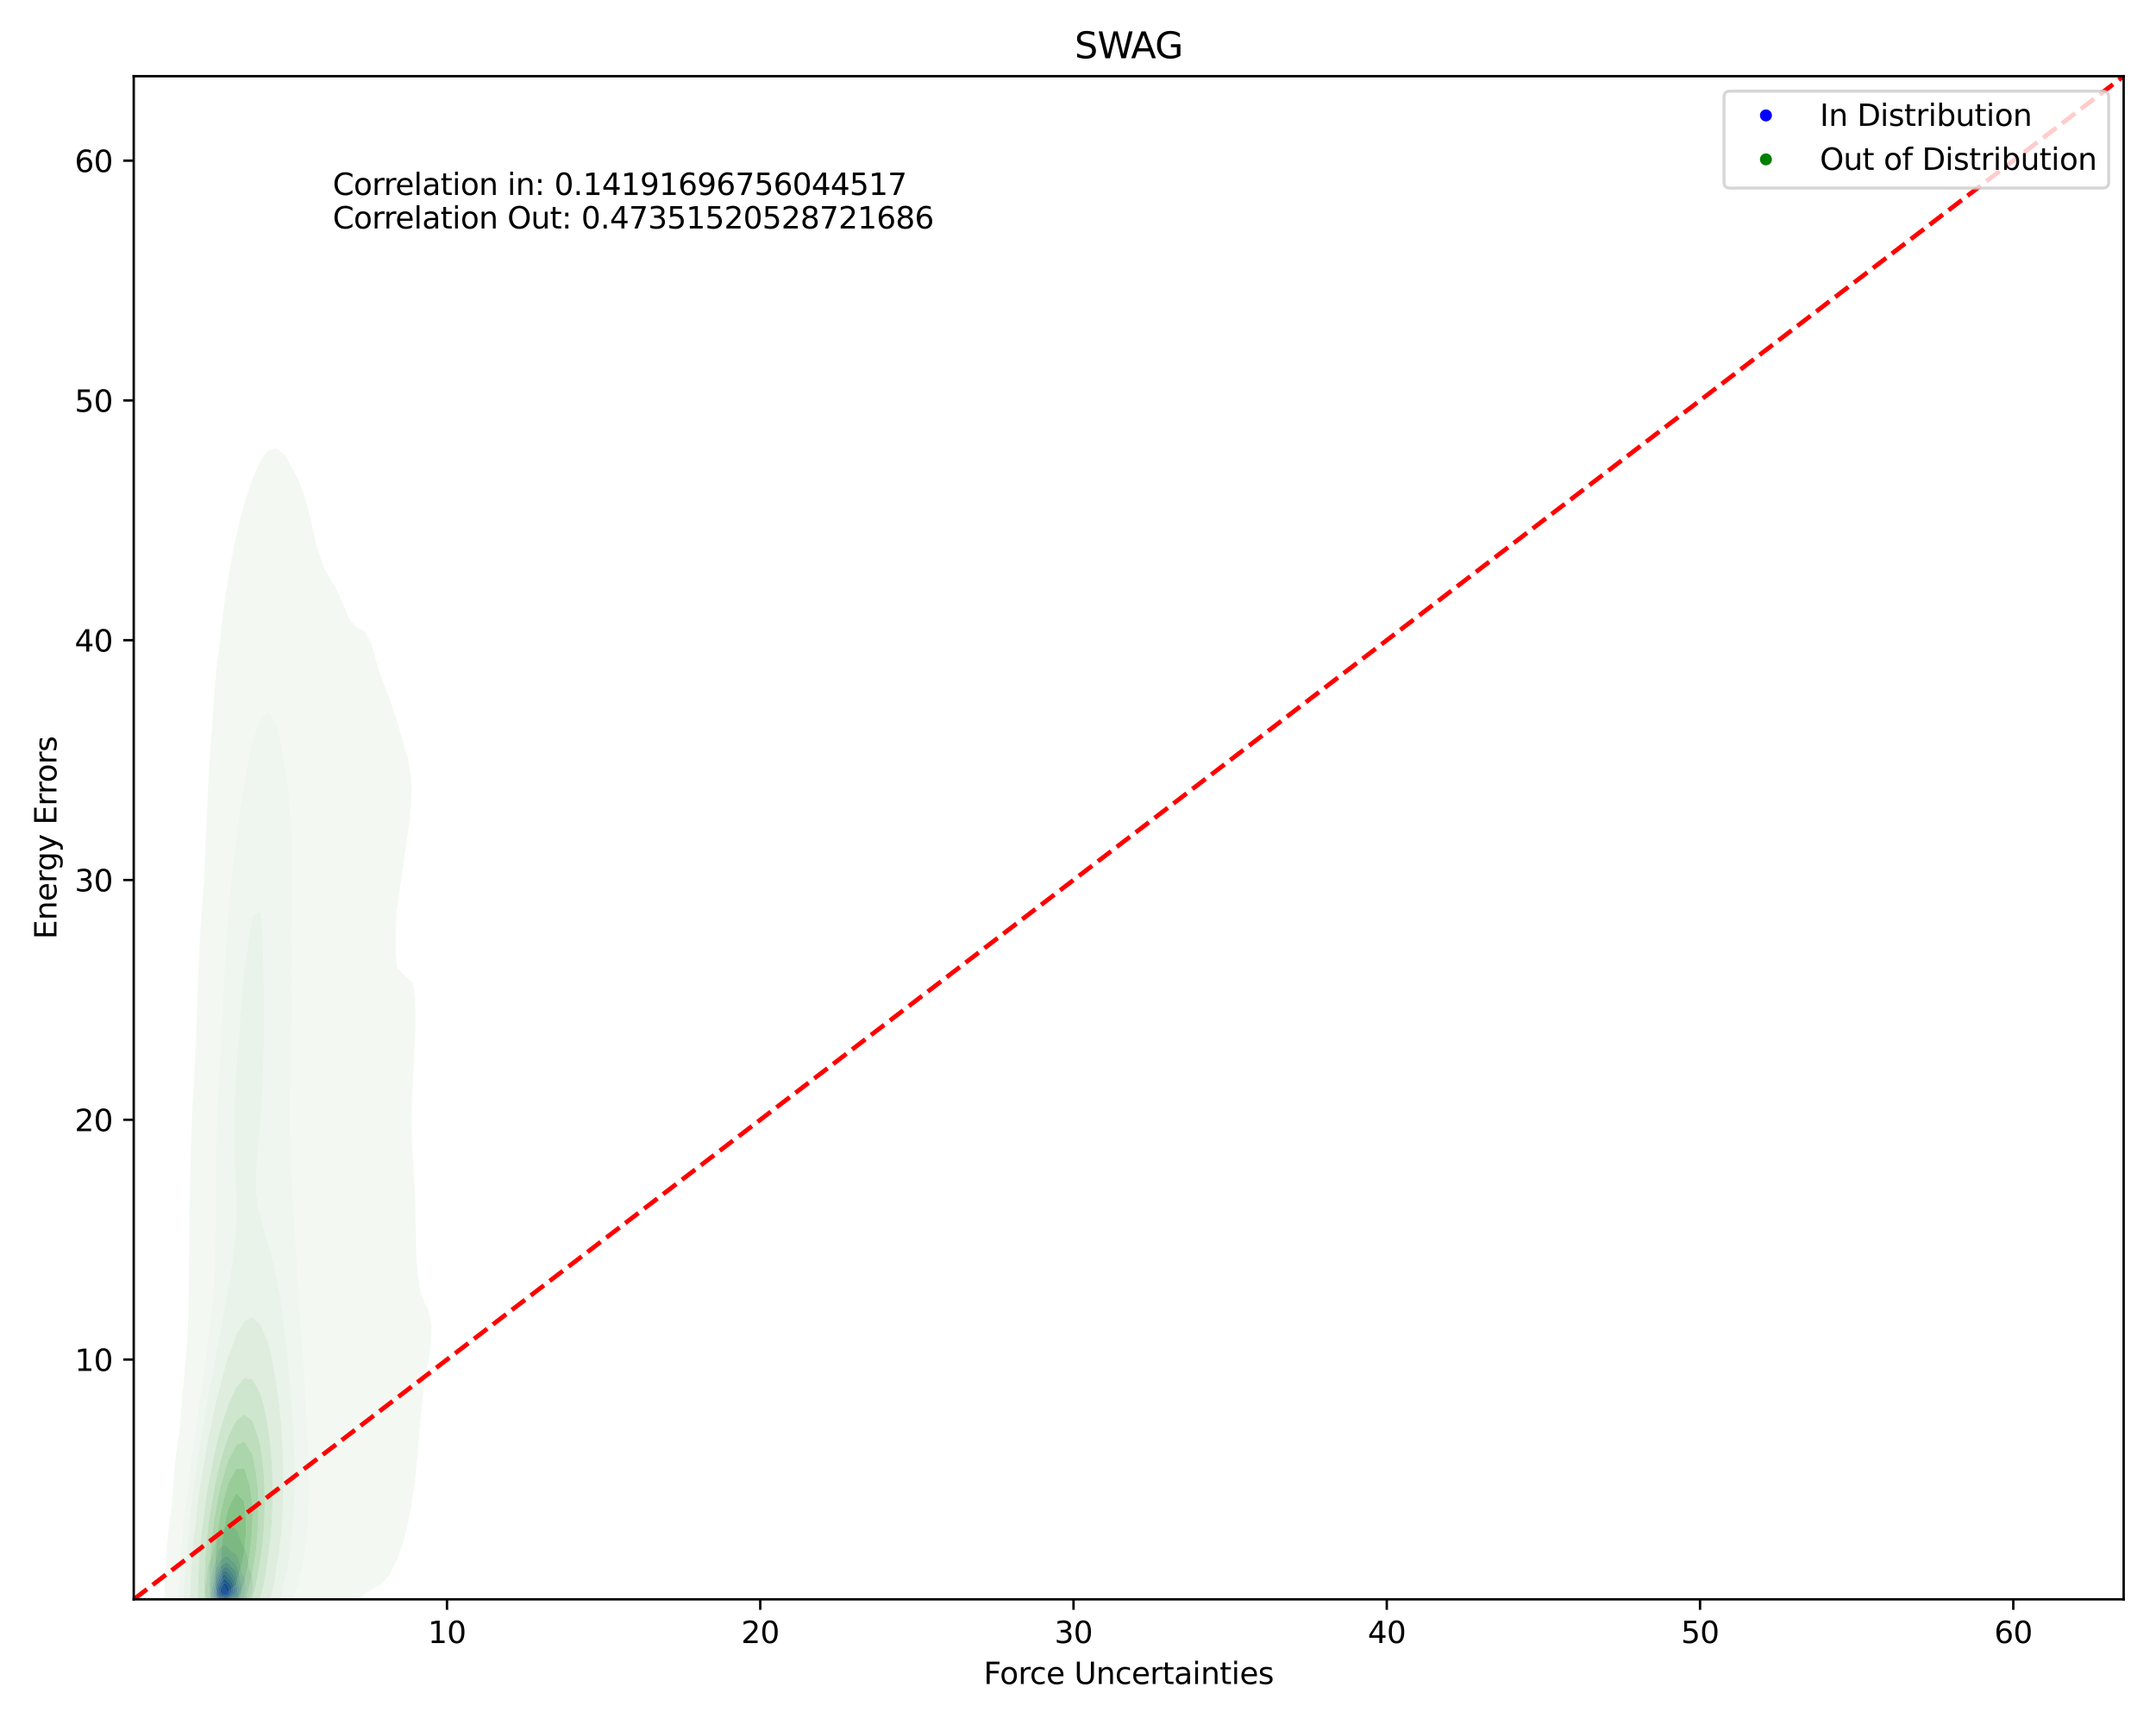 <?xml version="1.0" encoding="utf-8" standalone="no"?>
<!DOCTYPE svg PUBLIC "-//W3C//DTD SVG 1.1//EN"
  "http://www.w3.org/Graphics/SVG/1.1/DTD/svg11.dtd">
<svg xmlns:xlink="http://www.w3.org/1999/xlink" width="720pt" height="576pt" viewBox="0 0 720 576" xmlns="http://www.w3.org/2000/svg" version="1.1">
 <defs>
  <style type="text/css">*{stroke-linejoin: round; stroke-linecap: butt}</style>
 </defs>
 <g id="figure_1">
  <g id="patch_1">
   <path d="M 0 576 
L 720 576 
L 720 0 
L 0 0 
z
" style="fill: #ffffff"/>
  </g>
  <g id="axes_1">
   <g id="patch_2">
    <path d="M 44.66 534.04 
L 709.2 534.04 
L 709.2 25.44 
L 44.66 25.44 
z
" style="fill: #ffffff"/>
   </g>
   <g id="QuadContourSet_1">
    <path d="M 72.292 536.807 
L 72.47 536.862 
L 72.648 536.907 
L 72.826 536.941 
L 73.005 536.968 
L 73.183 536.988 
L 73.361 537.005 
L 73.539 537.018 
L 73.717 537.03 
L 73.895 537.04 
L 74.073 537.051 
L 74.252 537.061 
L 74.43 537.072 
L 74.608 537.083 
L 74.786 537.093 
L 74.964 537.102 
L 75.142 537.11 
L 75.32 537.114 
L 75.498 537.113 
L 75.677 537.106 
L 75.855 537.091 
L 76.033 537.066 
L 76.211 537.031 
L 76.389 536.985 
L 76.567 536.927 
L 76.745 536.859 
L 76.924 536.785 
L 76.947 536.775 
L 77.102 536.737 
L 77.28 536.696 
L 77.458 536.659 
L 77.636 536.63 
L 77.814 536.606 
L 77.992 536.588 
L 78.17 536.571 
L 78.349 536.551 
L 78.527 536.528 
L 78.705 536.497 
L 78.883 536.458 
L 79.061 536.41 
L 79.239 536.353 
L 79.417 536.286 
L 79.434 536.279 
L 79.596 536.235 
L 79.774 536.181 
L 79.952 536.12 
L 80.13 536.053 
L 80.308 535.98 
L 80.486 535.899 
L 80.664 535.809 
L 80.714 535.783 
L 80.842 535.73 
L 81.021 535.647 
L 81.199 535.552 
L 81.377 535.441 
L 81.555 535.312 
L 81.588 535.286 
L 81.733 535.189 
L 81.911 535.053 
L 82.089 534.894 
L 82.194 534.79 
L 82.268 534.72 
L 82.446 534.537 
L 82.624 534.324 
L 82.649 534.293 
L 82.802 534.1 
L 82.98 533.857 
L 83.024 533.797 
L 83.158 533.601 
L 83.336 533.338 
L 83.362 533.3 
L 83.514 533.058 
L 83.67 532.804 
L 83.693 532.761 
L 83.871 532.412 
L 83.92 532.307 
L 84.049 531.96 
L 84.1 531.811 
L 84.221 531.315 
L 84.227 531.279 
L 84.302 530.818 
L 84.355 530.322 
L 84.389 529.825 
L 84.405 529.399 
L 84.408 529.329 
L 84.41 528.832 
L 84.405 528.707 
L 84.392 528.336 
L 84.355 527.839 
L 84.298 527.343 
L 84.227 526.893 
L 84.22 526.847 
L 84.122 526.35 
L 84.049 526.068 
L 83.99 525.854 
L 83.871 525.505 
L 83.817 525.357 
L 83.693 525.057 
L 83.613 524.861 
L 83.514 524.625 
L 83.417 524.364 
L 83.336 524.139 
L 83.251 523.868 
L 83.158 523.538 
L 83.114 523.371 
L 83.001 522.875 
L 82.98 522.765 
L 82.906 522.379 
L 82.829 521.882 
L 82.802 521.659 
L 82.765 521.386 
L 82.708 520.889 
L 82.644 520.393 
L 82.624 520.266 
L 82.561 519.896 
L 82.453 519.4 
L 82.446 519.374 
L 82.311 518.903 
L 82.268 518.775 
L 82.134 518.407 
L 82.089 518.301 
L 81.918 517.91 
L 81.911 517.896 
L 81.733 517.521 
L 81.684 517.414 
L 81.555 517.137 
L 81.457 516.918 
L 81.377 516.728 
L 81.251 516.421 
L 81.199 516.283 
L 81.061 515.925 
L 81.021 515.816 
L 80.869 515.428 
L 80.842 515.361 
L 80.664 514.946 
L 80.658 514.932 
L 80.486 514.563 
L 80.425 514.435 
L 80.308 514.183 
L 80.199 513.939 
L 80.13 513.764 
L 80.013 513.442 
L 79.952 513.251 
L 79.861 512.946 
L 79.774 512.658 
L 79.711 512.45 
L 79.596 512.127 
L 79.529 511.953 
L 79.417 511.711 
L 79.285 511.457 
L 79.239 511.376 
L 79.061 511.095 
L 78.961 510.96 
L 78.883 510.849 
L 78.705 510.638 
L 78.527 510.471 
L 78.516 510.464 
L 78.349 510.314 
L 78.17 510.194 
L 77.992 510.107 
L 77.814 510.048 
L 77.636 510.013 
L 77.458 509.995 
L 77.28 509.983 
L 77.171 509.967 
L 77.102 509.954 
L 76.924 509.881 
L 76.745 509.758 
L 76.567 509.617 
L 76.389 509.52 
L 76.211 509.509 
L 76.033 509.582 
L 75.855 509.714 
L 75.677 509.877 
L 75.589 509.967 
L 75.498 510.048 
L 75.32 510.2 
L 75.142 510.33 
L 74.964 510.435 
L 74.903 510.464 
L 74.786 510.512 
L 74.608 510.57 
L 74.43 510.625 
L 74.252 510.692 
L 74.073 510.795 
L 73.895 510.959 
L 73.894 510.96 
L 73.717 511.168 
L 73.544 511.457 
L 73.539 511.464 
L 73.361 511.792 
L 73.287 511.953 
L 73.183 512.155 
L 73.047 512.45 
L 73.005 512.531 
L 72.826 512.902 
L 72.806 512.946 
L 72.648 513.268 
L 72.568 513.442 
L 72.47 513.654 
L 72.346 513.939 
L 72.292 514.068 
L 72.145 514.435 
L 72.114 514.522 
L 71.964 514.932 
L 71.936 515.021 
L 71.798 515.428 
L 71.758 515.563 
L 71.641 515.925 
L 71.58 516.146 
L 71.496 516.421 
L 71.401 516.793 
L 71.368 516.918 
L 71.252 517.414 
L 71.223 517.552 
L 71.145 517.91 
L 71.045 518.407 
L 71.045 518.407 
L 70.932 518.903 
L 70.867 519.179 
L 70.808 519.4 
L 70.689 519.802 
L 70.657 519.896 
L 70.511 520.291 
L 70.469 520.393 
L 70.333 520.702 
L 70.248 520.889 
L 70.154 521.091 
L 70.027 521.386 
L 69.976 521.505 
L 69.835 521.882 
L 69.798 521.987 
L 69.675 522.379 
L 69.62 522.574 
L 69.541 522.875 
L 69.442 523.313 
L 69.429 523.371 
L 69.343 523.868 
L 69.285 524.364 
L 69.264 524.68 
L 69.252 524.861 
L 69.234 525.357 
L 69.217 525.854 
L 69.188 526.35 
L 69.142 526.847 
L 69.086 527.284 
L 69.078 527.343 
L 68.995 527.839 
L 68.909 528.336 
L 68.908 528.344 
L 68.818 528.832 
L 68.735 529.329 
L 68.729 529.367 
L 68.658 529.825 
L 68.594 530.322 
L 68.551 530.766 
L 68.546 530.818 
L 68.518 531.315 
L 68.522 531.811 
L 68.551 532.122 
L 68.57 532.307 
L 68.68 532.804 
L 68.729 532.945 
L 68.858 533.3 
L 68.908 533.404 
L 69.084 533.797 
L 69.086 533.8 
L 69.264 534.175 
L 69.316 534.293 
L 69.442 534.538 
L 69.575 534.79 
L 69.62 534.866 
L 69.798 535.154 
L 69.892 535.286 
L 69.976 535.401 
L 70.154 535.613 
L 70.333 535.777 
L 70.339 535.783 
L 70.511 535.947 
L 70.689 536.083 
L 70.867 536.192 
L 71.039 536.279 
L 71.045 536.283 
L 71.223 536.396 
L 71.401 536.492 
L 71.58 536.574 
L 71.758 536.644 
L 71.936 536.703 
L 72.114 536.753 
L 72.209 536.775 
z
M 72.583 535.783 
L 72.47 535.753 
L 72.292 535.694 
L 72.114 535.62 
L 71.936 535.53 
L 71.758 535.421 
L 71.58 535.291 
L 71.573 535.286 
L 71.401 535.165 
L 71.223 535.017 
L 71.045 534.838 
L 71.001 534.79 
L 70.867 534.636 
L 70.689 534.39 
L 70.627 534.293 
L 70.511 534.073 
L 70.384 533.797 
L 70.333 533.639 
L 70.228 533.3 
L 70.154 532.915 
L 70.132 532.804 
L 70.077 532.307 
L 70.056 531.811 
L 70.059 531.315 
L 70.082 530.818 
L 70.12 530.322 
L 70.154 529.987 
L 70.17 529.825 
L 70.226 529.329 
L 70.294 528.832 
L 70.333 528.587 
L 70.368 528.336 
L 70.445 527.839 
L 70.511 527.447 
L 70.526 527.343 
L 70.604 526.847 
L 70.687 526.35 
L 70.689 526.337 
L 70.766 525.854 
L 70.857 525.357 
L 70.867 525.304 
L 70.95 524.861 
L 71.045 524.425 
L 71.058 524.364 
L 71.177 523.868 
L 71.223 523.697 
L 71.314 523.371 
L 71.401 523.093 
L 71.473 522.875 
L 71.58 522.577 
L 71.654 522.379 
L 71.758 522.107 
L 71.847 521.882 
L 71.936 521.643 
L 72.034 521.386 
L 72.114 521.141 
L 72.197 520.889 
L 72.292 520.542 
L 72.334 520.393 
L 72.446 519.896 
L 72.47 519.771 
L 72.546 519.4 
L 72.643 518.903 
L 72.648 518.874 
L 72.755 518.407 
L 72.826 518.127 
L 72.893 517.91 
L 73.005 517.591 
L 73.083 517.414 
L 73.183 517.214 
L 73.361 516.951 
L 73.393 516.918 
L 73.539 516.775 
L 73.717 516.651 
L 73.895 516.553 
L 74.073 516.464 
L 74.155 516.421 
L 74.252 516.371 
L 74.43 516.275 
L 74.608 516.185 
L 74.786 516.11 
L 74.964 516.059 
L 75.142 516.046 
L 75.32 516.083 
L 75.498 516.18 
L 75.677 516.34 
L 75.745 516.421 
L 75.855 516.541 
L 76.033 516.752 
L 76.169 516.918 
L 76.211 516.958 
L 76.389 517.13 
L 76.567 517.305 
L 76.675 517.414 
L 76.745 517.477 
L 76.924 517.644 
L 77.102 517.817 
L 77.202 517.91 
L 77.28 517.981 
L 77.458 518.124 
L 77.636 518.247 
L 77.814 518.352 
L 77.92 518.407 
L 77.992 518.441 
L 78.17 518.521 
L 78.349 518.609 
L 78.527 518.714 
L 78.705 518.845 
L 78.77 518.903 
L 78.883 519.01 
L 79.061 519.229 
L 79.17 519.4 
L 79.239 519.526 
L 79.402 519.896 
L 79.417 519.938 
L 79.566 520.393 
L 79.596 520.489 
L 79.706 520.889 
L 79.774 521.137 
L 79.838 521.386 
L 79.952 521.814 
L 79.969 521.882 
L 80.099 522.379 
L 80.13 522.494 
L 80.224 522.875 
L 80.308 523.231 
L 80.34 523.371 
L 80.45 523.868 
L 80.486 524.036 
L 80.563 524.364 
L 80.664 524.789 
L 80.685 524.861 
L 80.842 525.35 
L 80.845 525.357 
L 81.021 525.734 
L 81.091 525.854 
L 81.199 526.032 
L 81.377 526.314 
L 81.399 526.35 
L 81.555 526.654 
L 81.633 526.847 
L 81.733 527.179 
L 81.774 527.343 
L 81.859 527.839 
L 81.911 528.336 
L 81.911 528.336 
L 81.947 528.832 
L 81.973 529.329 
L 81.992 529.825 
L 82.003 530.322 
L 81.999 530.818 
L 81.969 531.315 
L 81.911 531.741 
L 81.902 531.811 
L 81.787 532.307 
L 81.733 532.459 
L 81.607 532.804 
L 81.555 532.908 
L 81.377 533.246 
L 81.347 533.3 
L 81.199 533.518 
L 81.021 533.755 
L 80.988 533.797 
L 80.842 533.962 
L 80.664 534.146 
L 80.506 534.293 
L 80.486 534.311 
L 80.308 534.469 
L 80.13 534.609 
L 79.952 534.732 
L 79.86 534.79 
L 79.774 534.849 
L 79.596 534.959 
L 79.417 535.052 
L 79.239 535.131 
L 79.061 535.195 
L 78.883 535.248 
L 78.723 535.286 
L 78.705 535.292 
L 78.527 535.335 
L 78.349 535.37 
L 78.17 535.4 
L 77.992 535.429 
L 77.814 535.461 
L 77.636 535.5 
L 77.458 535.549 
L 77.28 535.606 
L 77.102 535.669 
L 76.924 535.734 
L 76.786 535.783 
L 76.745 535.802 
L 76.567 535.883 
L 76.389 535.952 
L 76.211 536.008 
L 76.033 536.05 
L 75.855 536.079 
L 75.677 536.097 
L 75.498 536.106 
L 75.32 536.107 
L 75.142 536.102 
L 74.964 536.093 
L 74.786 536.081 
L 74.608 536.067 
L 74.43 536.053 
L 74.252 536.037 
L 74.073 536.022 
L 73.895 536.006 
L 73.717 535.99 
L 73.539 535.972 
L 73.361 535.951 
L 73.183 535.926 
L 73.005 535.896 
L 72.826 535.856 
L 72.648 535.806 
z
" clip-path="url(#p9c3d785294)" style="fill: #e8e8f3"/>
    <path d="M 72.648 535.806 
L 72.826 535.856 
L 73.005 535.896 
L 73.183 535.926 
L 73.361 535.951 
L 73.539 535.972 
L 73.717 535.99 
L 73.895 536.006 
L 74.073 536.022 
L 74.252 536.037 
L 74.43 536.053 
L 74.608 536.067 
L 74.786 536.081 
L 74.964 536.093 
L 75.142 536.102 
L 75.32 536.107 
L 75.498 536.106 
L 75.677 536.097 
L 75.855 536.079 
L 76.033 536.05 
L 76.211 536.008 
L 76.389 535.952 
L 76.567 535.883 
L 76.745 535.802 
L 76.786 535.783 
L 76.924 535.734 
L 77.102 535.669 
L 77.28 535.606 
L 77.458 535.549 
L 77.636 535.5 
L 77.814 535.461 
L 77.992 535.429 
L 78.17 535.4 
L 78.349 535.37 
L 78.527 535.335 
L 78.705 535.292 
L 78.723 535.286 
L 78.883 535.248 
L 79.061 535.195 
L 79.239 535.131 
L 79.417 535.052 
L 79.596 534.959 
L 79.774 534.849 
L 79.86 534.79 
L 79.952 534.732 
L 80.13 534.609 
L 80.308 534.469 
L 80.486 534.311 
L 80.506 534.293 
L 80.664 534.146 
L 80.842 533.962 
L 80.988 533.797 
L 81.021 533.755 
L 81.199 533.518 
L 81.347 533.3 
L 81.377 533.246 
L 81.555 532.908 
L 81.607 532.804 
L 81.733 532.459 
L 81.787 532.307 
L 81.902 531.811 
L 81.911 531.741 
L 81.969 531.315 
L 81.999 530.818 
L 82.003 530.322 
L 81.992 529.825 
L 81.973 529.329 
L 81.947 528.832 
L 81.911 528.336 
L 81.911 528.336 
L 81.859 527.839 
L 81.774 527.343 
L 81.733 527.179 
L 81.633 526.847 
L 81.555 526.654 
L 81.399 526.35 
L 81.377 526.314 
L 81.199 526.032 
L 81.091 525.854 
L 81.021 525.734 
L 80.845 525.357 
L 80.842 525.35 
L 80.685 524.861 
L 80.664 524.789 
L 80.563 524.364 
L 80.486 524.036 
L 80.45 523.868 
L 80.34 523.371 
L 80.308 523.231 
L 80.224 522.875 
L 80.13 522.494 
L 80.099 522.379 
L 79.969 521.882 
L 79.952 521.814 
L 79.838 521.386 
L 79.774 521.137 
L 79.706 520.889 
L 79.596 520.489 
L 79.566 520.393 
L 79.417 519.938 
L 79.402 519.896 
L 79.239 519.526 
L 79.17 519.4 
L 79.061 519.229 
L 78.883 519.01 
L 78.77 518.903 
L 78.705 518.845 
L 78.527 518.714 
L 78.349 518.609 
L 78.17 518.521 
L 77.992 518.441 
L 77.92 518.407 
L 77.814 518.352 
L 77.636 518.247 
L 77.458 518.124 
L 77.28 517.981 
L 77.202 517.91 
L 77.102 517.817 
L 76.924 517.644 
L 76.745 517.477 
L 76.675 517.414 
L 76.567 517.305 
L 76.389 517.13 
L 76.211 516.958 
L 76.169 516.918 
L 76.033 516.752 
L 75.855 516.541 
L 75.745 516.421 
L 75.677 516.34 
L 75.498 516.18 
L 75.32 516.083 
L 75.142 516.046 
L 74.964 516.059 
L 74.786 516.11 
L 74.608 516.185 
L 74.43 516.275 
L 74.252 516.371 
L 74.155 516.421 
L 74.073 516.464 
L 73.895 516.553 
L 73.717 516.651 
L 73.539 516.775 
L 73.393 516.918 
L 73.361 516.951 
L 73.183 517.214 
L 73.083 517.414 
L 73.005 517.591 
L 72.893 517.91 
L 72.826 518.127 
L 72.755 518.407 
L 72.648 518.874 
L 72.643 518.903 
L 72.546 519.4 
L 72.47 519.771 
L 72.446 519.896 
L 72.334 520.393 
L 72.292 520.542 
L 72.197 520.889 
L 72.114 521.141 
L 72.034 521.386 
L 71.936 521.643 
L 71.847 521.882 
L 71.758 522.107 
L 71.654 522.379 
L 71.58 522.577 
L 71.473 522.875 
L 71.401 523.093 
L 71.314 523.371 
L 71.223 523.697 
L 71.177 523.868 
L 71.058 524.364 
L 71.045 524.425 
L 70.95 524.861 
L 70.867 525.304 
L 70.857 525.357 
L 70.766 525.854 
L 70.689 526.337 
L 70.687 526.35 
L 70.604 526.847 
L 70.526 527.343 
L 70.511 527.447 
L 70.445 527.839 
L 70.368 528.336 
L 70.333 528.587 
L 70.294 528.832 
L 70.226 529.329 
L 70.17 529.825 
L 70.154 529.987 
L 70.12 530.322 
L 70.082 530.818 
L 70.059 531.315 
L 70.056 531.811 
L 70.077 532.307 
L 70.132 532.804 
L 70.154 532.915 
L 70.228 533.3 
L 70.333 533.639 
L 70.384 533.797 
L 70.511 534.073 
L 70.627 534.293 
L 70.689 534.39 
L 70.867 534.636 
L 71.001 534.79 
L 71.045 534.838 
L 71.223 535.017 
L 71.401 535.165 
L 71.573 535.286 
L 71.58 535.291 
L 71.758 535.421 
L 71.936 535.53 
L 72.114 535.62 
L 72.292 535.694 
L 72.47 535.753 
L 72.583 535.783 
z
M 73.474 535.286 
L 73.361 535.271 
L 73.183 535.243 
L 73.005 535.208 
L 72.826 535.164 
L 72.648 535.107 
L 72.47 535.034 
L 72.292 534.941 
L 72.114 534.825 
L 72.066 534.79 
L 71.936 534.694 
L 71.758 534.54 
L 71.58 534.354 
L 71.526 534.293 
L 71.401 534.13 
L 71.223 533.86 
L 71.185 533.797 
L 71.045 533.493 
L 70.965 533.3 
L 70.867 532.931 
L 70.834 532.804 
L 70.766 532.307 
L 70.744 531.811 
L 70.757 531.315 
L 70.795 530.818 
L 70.852 530.322 
L 70.867 530.217 
L 70.919 529.825 
L 70.994 529.329 
L 71.045 529.007 
L 71.072 528.832 
L 71.149 528.336 
L 71.223 527.864 
L 71.227 527.839 
L 71.301 527.343 
L 71.379 526.847 
L 71.401 526.715 
L 71.461 526.35 
L 71.554 525.854 
L 71.58 525.729 
L 71.658 525.357 
L 71.758 524.949 
L 71.78 524.861 
L 71.924 524.364 
L 71.936 524.329 
L 72.096 523.868 
L 72.114 523.821 
L 72.292 523.389 
L 72.3 523.371 
L 72.47 522.995 
L 72.529 522.875 
L 72.648 522.624 
L 72.775 522.379 
L 72.826 522.271 
L 73.005 521.931 
L 73.034 521.882 
L 73.183 521.602 
L 73.322 521.386 
L 73.361 521.317 
L 73.539 521.061 
L 73.692 520.889 
L 73.717 520.857 
L 73.895 520.671 
L 74.073 520.521 
L 74.252 520.393 
L 74.252 520.393 
L 74.43 520.254 
L 74.608 520.128 
L 74.786 520.017 
L 74.964 519.923 
L 75.026 519.896 
L 75.142 519.842 
L 75.32 519.781 
L 75.498 519.744 
L 75.677 519.732 
L 75.855 519.746 
L 76.033 519.792 
L 76.211 519.877 
L 76.239 519.896 
L 76.389 519.996 
L 76.567 520.155 
L 76.745 520.349 
L 76.783 520.393 
L 76.924 520.55 
L 77.102 520.755 
L 77.224 520.889 
L 77.28 520.948 
L 77.458 521.115 
L 77.636 521.259 
L 77.814 521.386 
L 77.814 521.386 
L 77.992 521.498 
L 78.17 521.625 
L 78.349 521.789 
L 78.426 521.882 
L 78.527 522 
L 78.705 522.274 
L 78.759 522.379 
L 78.883 522.615 
L 78.997 522.875 
L 79.061 523.022 
L 79.198 523.371 
L 79.239 523.479 
L 79.377 523.868 
L 79.417 523.988 
L 79.535 524.364 
L 79.596 524.578 
L 79.67 524.861 
L 79.774 525.307 
L 79.785 525.357 
L 79.888 525.854 
L 79.952 526.182 
L 79.986 526.35 
L 80.085 526.847 
L 80.13 527.075 
L 80.19 527.343 
L 80.303 527.839 
L 80.308 527.864 
L 80.432 528.336 
L 80.486 528.548 
L 80.564 528.832 
L 80.664 529.256 
L 80.681 529.329 
L 80.77 529.825 
L 80.824 530.322 
L 80.842 530.812 
L 80.843 530.818 
L 80.842 530.824 
L 80.826 531.315 
L 80.768 531.811 
L 80.664 532.263 
L 80.655 532.307 
L 80.486 532.779 
L 80.477 532.804 
L 80.308 533.134 
L 80.216 533.3 
L 80.13 533.422 
L 79.952 533.652 
L 79.824 533.797 
L 79.774 533.848 
L 79.596 534.009 
L 79.417 534.144 
L 79.239 534.256 
L 79.168 534.293 
L 79.061 534.351 
L 78.883 534.431 
L 78.705 534.495 
L 78.527 534.546 
L 78.349 534.588 
L 78.17 534.625 
L 77.992 534.662 
L 77.814 534.702 
L 77.636 534.751 
L 77.517 534.79 
L 77.458 534.812 
L 77.28 534.892 
L 77.102 534.978 
L 76.924 535.066 
L 76.745 535.15 
L 76.567 535.225 
L 76.401 535.286 
L 76.389 535.292 
L 76.211 535.36 
L 76.033 535.412 
L 75.855 535.448 
L 75.677 535.47 
L 75.498 535.481 
L 75.32 535.483 
L 75.142 535.477 
L 74.964 535.465 
L 74.786 535.45 
L 74.608 535.432 
L 74.43 535.412 
L 74.252 535.391 
L 74.073 535.369 
L 73.895 535.347 
L 73.717 535.323 
L 73.539 535.297 
z
" clip-path="url(#p9c3d785294)" style="fill: #d2d2f4"/>
    <path d="M 73.539 535.297 
L 73.717 535.323 
L 73.895 535.347 
L 74.073 535.369 
L 74.252 535.391 
L 74.43 535.412 
L 74.608 535.432 
L 74.786 535.45 
L 74.964 535.465 
L 75.142 535.477 
L 75.32 535.483 
L 75.498 535.481 
L 75.677 535.47 
L 75.855 535.448 
L 76.033 535.412 
L 76.211 535.36 
L 76.389 535.292 
L 76.401 535.286 
L 76.567 535.225 
L 76.745 535.15 
L 76.924 535.066 
L 77.102 534.978 
L 77.28 534.892 
L 77.458 534.812 
L 77.517 534.79 
L 77.636 534.751 
L 77.814 534.702 
L 77.992 534.662 
L 78.17 534.625 
L 78.349 534.588 
L 78.527 534.546 
L 78.705 534.495 
L 78.883 534.431 
L 79.061 534.351 
L 79.168 534.293 
L 79.239 534.256 
L 79.417 534.144 
L 79.596 534.009 
L 79.774 533.848 
L 79.824 533.797 
L 79.952 533.652 
L 80.13 533.422 
L 80.216 533.3 
L 80.308 533.134 
L 80.477 532.804 
L 80.486 532.779 
L 80.655 532.307 
L 80.664 532.263 
L 80.768 531.811 
L 80.826 531.315 
L 80.842 530.824 
L 80.843 530.818 
L 80.842 530.812 
L 80.824 530.322 
L 80.77 529.825 
L 80.681 529.329 
L 80.664 529.256 
L 80.564 528.832 
L 80.486 528.548 
L 80.432 528.336 
L 80.308 527.864 
L 80.303 527.839 
L 80.19 527.343 
L 80.13 527.075 
L 80.085 526.847 
L 79.986 526.35 
L 79.952 526.182 
L 79.888 525.854 
L 79.785 525.357 
L 79.774 525.307 
L 79.67 524.861 
L 79.596 524.578 
L 79.535 524.364 
L 79.417 523.988 
L 79.377 523.868 
L 79.239 523.479 
L 79.198 523.371 
L 79.061 523.022 
L 78.997 522.875 
L 78.883 522.615 
L 78.759 522.379 
L 78.705 522.274 
L 78.527 522 
L 78.426 521.882 
L 78.349 521.789 
L 78.17 521.625 
L 77.992 521.498 
L 77.814 521.386 
L 77.814 521.386 
L 77.636 521.259 
L 77.458 521.115 
L 77.28 520.948 
L 77.224 520.889 
L 77.102 520.755 
L 76.924 520.55 
L 76.783 520.393 
L 76.745 520.349 
L 76.567 520.155 
L 76.389 519.996 
L 76.239 519.896 
L 76.211 519.877 
L 76.033 519.792 
L 75.855 519.746 
L 75.677 519.732 
L 75.498 519.744 
L 75.32 519.781 
L 75.142 519.842 
L 75.026 519.896 
L 74.964 519.923 
L 74.786 520.017 
L 74.608 520.128 
L 74.43 520.254 
L 74.252 520.393 
L 74.252 520.393 
L 74.073 520.521 
L 73.895 520.671 
L 73.717 520.857 
L 73.692 520.889 
L 73.539 521.061 
L 73.361 521.317 
L 73.322 521.386 
L 73.183 521.602 
L 73.034 521.882 
L 73.005 521.931 
L 72.826 522.271 
L 72.775 522.379 
L 72.648 522.624 
L 72.529 522.875 
L 72.47 522.995 
L 72.3 523.371 
L 72.292 523.389 
L 72.114 523.821 
L 72.096 523.868 
L 71.936 524.329 
L 71.924 524.364 
L 71.78 524.861 
L 71.758 524.949 
L 71.658 525.357 
L 71.58 525.729 
L 71.554 525.854 
L 71.461 526.35 
L 71.401 526.715 
L 71.379 526.847 
L 71.301 527.343 
L 71.227 527.839 
L 71.223 527.864 
L 71.149 528.336 
L 71.072 528.832 
L 71.045 529.007 
L 70.994 529.329 
L 70.919 529.825 
L 70.867 530.217 
L 70.852 530.322 
L 70.795 530.818 
L 70.757 531.315 
L 70.744 531.811 
L 70.766 532.307 
L 70.834 532.804 
L 70.867 532.931 
L 70.965 533.3 
L 71.045 533.493 
L 71.185 533.797 
L 71.223 533.86 
L 71.401 534.13 
L 71.526 534.293 
L 71.58 534.354 
L 71.758 534.54 
L 71.936 534.694 
L 72.066 534.79 
L 72.114 534.825 
L 72.292 534.941 
L 72.47 535.034 
L 72.648 535.107 
L 72.826 535.164 
L 73.005 535.208 
L 73.183 535.243 
L 73.361 535.271 
L 73.474 535.286 
z
M 73.779 534.79 
L 73.717 534.78 
L 73.539 534.752 
L 73.361 534.718 
L 73.183 534.679 
L 73.005 534.629 
L 72.826 534.566 
L 72.648 534.484 
L 72.47 534.381 
L 72.349 534.293 
L 72.292 534.25 
L 72.114 534.087 
L 71.936 533.885 
L 71.867 533.797 
L 71.758 533.62 
L 71.587 533.3 
L 71.58 533.281 
L 71.417 532.804 
L 71.401 532.725 
L 71.323 532.307 
L 71.287 531.811 
L 71.293 531.315 
L 71.331 530.818 
L 71.393 530.322 
L 71.401 530.27 
L 71.47 529.825 
L 71.559 529.329 
L 71.58 529.221 
L 71.653 528.832 
L 71.749 528.336 
L 71.758 528.291 
L 71.843 527.839 
L 71.936 527.343 
L 71.936 527.342 
L 72.028 526.847 
L 72.114 526.418 
L 72.128 526.35 
L 72.242 525.854 
L 72.292 525.661 
L 72.377 525.357 
L 72.47 525.072 
L 72.545 524.861 
L 72.648 524.6 
L 72.752 524.364 
L 72.826 524.206 
L 73.005 523.868 
L 73.005 523.868 
L 73.183 523.571 
L 73.322 523.371 
L 73.361 523.314 
L 73.539 523.092 
L 73.717 522.912 
L 73.762 522.875 
L 73.895 522.756 
L 74.073 522.624 
L 74.252 522.508 
L 74.43 522.401 
L 74.467 522.379 
L 74.608 522.285 
L 74.786 522.17 
L 74.964 522.062 
L 75.142 521.966 
L 75.32 521.887 
L 75.338 521.882 
L 75.498 521.827 
L 75.677 521.8 
L 75.855 521.813 
L 76.033 521.87 
L 76.054 521.882 
L 76.211 521.968 
L 76.389 522.114 
L 76.567 522.308 
L 76.623 522.379 
L 76.745 522.532 
L 76.924 522.771 
L 77.003 522.875 
L 77.102 522.998 
L 77.28 523.196 
L 77.458 523.368 
L 77.463 523.371 
L 77.636 523.509 
L 77.814 523.647 
L 77.992 523.801 
L 78.057 523.868 
L 78.17 523.993 
L 78.349 524.243 
L 78.418 524.364 
L 78.527 524.563 
L 78.664 524.861 
L 78.705 524.951 
L 78.866 525.357 
L 78.883 525.403 
L 79.035 525.854 
L 79.061 525.938 
L 79.174 526.35 
L 79.239 526.63 
L 79.286 526.847 
L 79.376 527.343 
L 79.417 527.612 
L 79.453 527.839 
L 79.526 528.336 
L 79.596 528.774 
L 79.605 528.832 
L 79.7 529.329 
L 79.774 529.678 
L 79.806 529.825 
L 79.912 530.322 
L 79.952 530.569 
L 79.991 530.818 
L 80.023 531.315 
L 79.994 531.811 
L 79.952 532.013 
L 79.89 532.307 
L 79.774 532.603 
L 79.688 532.804 
L 79.596 532.949 
L 79.417 533.194 
L 79.327 533.3 
L 79.239 533.383 
L 79.061 533.524 
L 78.883 533.64 
L 78.705 533.733 
L 78.556 533.797 
L 78.527 533.809 
L 78.349 533.871 
L 78.17 533.927 
L 77.992 533.983 
L 77.814 534.044 
L 77.636 534.113 
L 77.458 534.193 
L 77.28 534.283 
L 77.261 534.293 
L 77.102 534.387 
L 76.924 534.493 
L 76.745 534.594 
L 76.567 534.685 
L 76.389 534.764 
L 76.321 534.79 
L 76.211 534.835 
L 76.033 534.893 
L 75.855 534.933 
L 75.677 534.959 
L 75.498 534.971 
L 75.32 534.974 
L 75.142 534.967 
L 74.964 534.954 
L 74.786 534.937 
L 74.608 534.915 
L 74.43 534.891 
L 74.252 534.865 
L 74.073 534.838 
L 73.895 534.809 
z
" clip-path="url(#p9c3d785294)" style="fill: #bbbbf5"/>
    <path d="M 73.895 534.809 
L 74.073 534.838 
L 74.252 534.865 
L 74.43 534.891 
L 74.608 534.915 
L 74.786 534.937 
L 74.964 534.954 
L 75.142 534.967 
L 75.32 534.974 
L 75.498 534.971 
L 75.677 534.959 
L 75.855 534.933 
L 76.033 534.893 
L 76.211 534.835 
L 76.321 534.79 
L 76.389 534.764 
L 76.567 534.685 
L 76.745 534.594 
L 76.924 534.493 
L 77.102 534.387 
L 77.261 534.293 
L 77.28 534.283 
L 77.458 534.193 
L 77.636 534.113 
L 77.814 534.044 
L 77.992 533.983 
L 78.17 533.927 
L 78.349 533.871 
L 78.527 533.809 
L 78.556 533.797 
L 78.705 533.733 
L 78.883 533.64 
L 79.061 533.524 
L 79.239 533.383 
L 79.327 533.3 
L 79.417 533.194 
L 79.596 532.949 
L 79.688 532.804 
L 79.774 532.603 
L 79.89 532.307 
L 79.952 532.013 
L 79.994 531.811 
L 80.023 531.315 
L 79.991 530.818 
L 79.952 530.569 
L 79.912 530.322 
L 79.806 529.825 
L 79.774 529.678 
L 79.7 529.329 
L 79.605 528.832 
L 79.596 528.774 
L 79.526 528.336 
L 79.453 527.839 
L 79.417 527.612 
L 79.376 527.343 
L 79.286 526.847 
L 79.239 526.63 
L 79.174 526.35 
L 79.061 525.938 
L 79.035 525.854 
L 78.883 525.403 
L 78.866 525.357 
L 78.705 524.951 
L 78.664 524.861 
L 78.527 524.563 
L 78.418 524.364 
L 78.349 524.243 
L 78.17 523.993 
L 78.057 523.868 
L 77.992 523.801 
L 77.814 523.647 
L 77.636 523.509 
L 77.463 523.371 
L 77.458 523.368 
L 77.28 523.196 
L 77.102 522.998 
L 77.003 522.875 
L 76.924 522.771 
L 76.745 522.532 
L 76.623 522.379 
L 76.567 522.308 
L 76.389 522.114 
L 76.211 521.968 
L 76.054 521.882 
L 76.033 521.87 
L 75.855 521.813 
L 75.677 521.8 
L 75.498 521.827 
L 75.338 521.882 
L 75.32 521.887 
L 75.142 521.966 
L 74.964 522.062 
L 74.786 522.17 
L 74.608 522.285 
L 74.467 522.379 
L 74.43 522.401 
L 74.252 522.508 
L 74.073 522.624 
L 73.895 522.756 
L 73.762 522.875 
L 73.717 522.912 
L 73.539 523.092 
L 73.361 523.314 
L 73.322 523.371 
L 73.183 523.571 
L 73.005 523.868 
L 73.005 523.868 
L 72.826 524.206 
L 72.752 524.364 
L 72.648 524.6 
L 72.545 524.861 
L 72.47 525.072 
L 72.377 525.357 
L 72.292 525.661 
L 72.242 525.854 
L 72.128 526.35 
L 72.114 526.418 
L 72.028 526.847 
L 71.936 527.342 
L 71.936 527.343 
L 71.843 527.839 
L 71.758 528.291 
L 71.749 528.336 
L 71.653 528.832 
L 71.58 529.221 
L 71.559 529.329 
L 71.47 529.825 
L 71.401 530.27 
L 71.393 530.322 
L 71.331 530.818 
L 71.293 531.315 
L 71.287 531.811 
L 71.323 532.307 
L 71.401 532.725 
L 71.417 532.804 
L 71.58 533.281 
L 71.587 533.3 
L 71.758 533.62 
L 71.867 533.797 
L 71.936 533.885 
L 72.114 534.087 
L 72.292 534.25 
L 72.349 534.293 
L 72.47 534.381 
L 72.648 534.484 
L 72.826 534.566 
L 73.005 534.629 
L 73.183 534.679 
L 73.361 534.718 
L 73.539 534.752 
L 73.717 534.78 
L 73.779 534.79 
z
M 73.639 534.293 
L 73.539 534.271 
L 73.361 534.225 
L 73.183 534.169 
L 73.005 534.1 
L 72.826 534.011 
L 72.648 533.898 
L 72.521 533.797 
L 72.47 533.748 
L 72.292 533.544 
L 72.122 533.3 
L 72.114 533.285 
L 71.936 532.881 
L 71.905 532.804 
L 71.789 532.307 
L 71.758 531.998 
L 71.739 531.811 
L 71.738 531.315 
L 71.758 531.055 
L 71.775 530.818 
L 71.839 530.322 
L 71.926 529.825 
L 71.936 529.775 
L 72.028 529.329 
L 72.114 528.952 
L 72.143 528.832 
L 72.264 528.336 
L 72.292 528.218 
L 72.39 527.839 
L 72.47 527.518 
L 72.518 527.343 
L 72.648 526.854 
L 72.65 526.847 
L 72.793 526.35 
L 72.826 526.242 
L 72.956 525.854 
L 73.005 525.722 
L 73.152 525.357 
L 73.183 525.289 
L 73.361 524.933 
L 73.401 524.861 
L 73.539 524.639 
L 73.717 524.392 
L 73.739 524.364 
L 73.895 524.186 
L 74.073 524.011 
L 74.244 523.868 
L 74.252 523.862 
L 74.43 523.727 
L 74.608 523.607 
L 74.786 523.502 
L 74.964 523.411 
L 75.061 523.371 
L 75.142 523.336 
L 75.32 523.282 
L 75.498 523.257 
L 75.677 523.267 
L 75.855 523.321 
L 75.943 523.371 
L 76.033 523.425 
L 76.211 523.581 
L 76.389 523.784 
L 76.453 523.868 
L 76.567 524.021 
L 76.745 524.268 
L 76.817 524.364 
L 76.924 524.507 
L 77.102 524.729 
L 77.215 524.861 
L 77.28 524.937 
L 77.458 525.142 
L 77.636 525.357 
L 77.636 525.357 
L 77.814 525.598 
L 77.979 525.854 
L 77.992 525.875 
L 78.17 526.196 
L 78.245 526.35 
L 78.349 526.582 
L 78.452 526.847 
L 78.527 527.071 
L 78.607 527.343 
L 78.705 527.756 
L 78.723 527.839 
L 78.816 528.336 
L 78.883 528.72 
L 78.902 528.832 
L 78.992 529.329 
L 79.061 529.683 
L 79.089 529.825 
L 79.189 530.322 
L 79.239 530.617 
L 79.274 530.818 
L 79.319 531.315 
L 79.291 531.811 
L 79.239 532.003 
L 79.149 532.307 
L 79.061 532.458 
L 78.883 532.718 
L 78.813 532.804 
L 78.705 532.896 
L 78.527 533.026 
L 78.349 533.136 
L 78.17 533.235 
L 78.049 533.3 
L 77.992 533.326 
L 77.814 533.415 
L 77.636 533.511 
L 77.458 533.618 
L 77.28 533.736 
L 77.194 533.797 
L 77.102 533.859 
L 76.924 533.983 
L 76.745 534.102 
L 76.567 534.21 
L 76.411 534.293 
L 76.389 534.305 
L 76.211 534.387 
L 76.033 534.45 
L 75.855 534.495 
L 75.677 534.523 
L 75.498 534.538 
L 75.32 534.541 
L 75.142 534.535 
L 74.964 534.52 
L 74.786 534.5 
L 74.608 534.476 
L 74.43 534.448 
L 74.252 534.417 
L 74.073 534.384 
L 73.895 534.349 
L 73.717 534.311 
z
" clip-path="url(#p9c3d785294)" style="fill: #a0a0f7"/>
    <path d="M 73.717 534.311 
L 73.895 534.349 
L 74.073 534.384 
L 74.252 534.417 
L 74.43 534.448 
L 74.608 534.476 
L 74.786 534.5 
L 74.964 534.52 
L 75.142 534.535 
L 75.32 534.541 
L 75.498 534.538 
L 75.677 534.523 
L 75.855 534.495 
L 76.033 534.45 
L 76.211 534.387 
L 76.389 534.305 
L 76.411 534.293 
L 76.567 534.21 
L 76.745 534.102 
L 76.924 533.983 
L 77.102 533.859 
L 77.194 533.797 
L 77.28 533.736 
L 77.458 533.618 
L 77.636 533.511 
L 77.814 533.415 
L 77.992 533.326 
L 78.049 533.3 
L 78.17 533.235 
L 78.349 533.136 
L 78.527 533.026 
L 78.705 532.896 
L 78.813 532.804 
L 78.883 532.718 
L 79.061 532.458 
L 79.149 532.307 
L 79.239 532.003 
L 79.291 531.811 
L 79.319 531.315 
L 79.274 530.818 
L 79.239 530.617 
L 79.189 530.322 
L 79.089 529.825 
L 79.061 529.683 
L 78.992 529.329 
L 78.902 528.832 
L 78.883 528.72 
L 78.816 528.336 
L 78.723 527.839 
L 78.705 527.756 
L 78.607 527.343 
L 78.527 527.071 
L 78.452 526.847 
L 78.349 526.582 
L 78.245 526.35 
L 78.17 526.196 
L 77.992 525.875 
L 77.979 525.854 
L 77.814 525.598 
L 77.636 525.357 
L 77.636 525.357 
L 77.458 525.142 
L 77.28 524.937 
L 77.215 524.861 
L 77.102 524.729 
L 76.924 524.507 
L 76.817 524.364 
L 76.745 524.268 
L 76.567 524.021 
L 76.453 523.868 
L 76.389 523.784 
L 76.211 523.581 
L 76.033 523.425 
L 75.943 523.371 
L 75.855 523.321 
L 75.677 523.267 
L 75.498 523.257 
L 75.32 523.282 
L 75.142 523.336 
L 75.061 523.371 
L 74.964 523.411 
L 74.786 523.502 
L 74.608 523.607 
L 74.43 523.727 
L 74.252 523.862 
L 74.244 523.868 
L 74.073 524.011 
L 73.895 524.186 
L 73.739 524.364 
L 73.717 524.392 
L 73.539 524.639 
L 73.401 524.861 
L 73.361 524.933 
L 73.183 525.289 
L 73.152 525.357 
L 73.005 525.722 
L 72.956 525.854 
L 72.826 526.242 
L 72.793 526.35 
L 72.65 526.847 
L 72.648 526.854 
L 72.518 527.343 
L 72.47 527.518 
L 72.39 527.839 
L 72.292 528.218 
L 72.264 528.336 
L 72.143 528.832 
L 72.114 528.952 
L 72.028 529.329 
L 71.936 529.775 
L 71.926 529.825 
L 71.839 530.322 
L 71.775 530.818 
L 71.758 531.055 
L 71.738 531.315 
L 71.739 531.811 
L 71.758 531.998 
L 71.789 532.307 
L 71.905 532.804 
L 71.936 532.881 
L 72.114 533.285 
L 72.122 533.3 
L 72.292 533.544 
L 72.47 533.748 
L 72.521 533.797 
L 72.648 533.898 
L 72.826 534.011 
L 73.005 534.1 
L 73.183 534.169 
L 73.361 534.225 
L 73.539 534.271 
L 73.639 534.293 
z
M 73.43 533.797 
L 73.361 533.771 
L 73.183 533.692 
L 73.005 533.592 
L 72.826 533.465 
L 72.648 533.3 
L 72.648 533.3 
L 72.47 533.037 
L 72.343 532.804 
L 72.292 532.649 
L 72.192 532.307 
L 72.126 531.811 
L 72.119 531.315 
L 72.156 530.818 
L 72.226 530.322 
L 72.292 529.983 
L 72.324 529.825 
L 72.447 529.329 
L 72.47 529.243 
L 72.592 528.832 
L 72.648 528.65 
L 72.757 528.336 
L 72.826 528.128 
L 72.935 527.839 
L 73.005 527.642 
L 73.12 527.343 
L 73.183 527.167 
L 73.304 526.847 
L 73.361 526.694 
L 73.494 526.35 
L 73.539 526.241 
L 73.709 525.854 
L 73.717 525.837 
L 73.895 525.505 
L 73.986 525.357 
L 74.073 525.232 
L 74.252 525.014 
L 74.404 524.861 
L 74.43 524.837 
L 74.608 524.7 
L 74.786 524.596 
L 74.964 524.524 
L 75.142 524.484 
L 75.32 524.481 
L 75.498 524.52 
L 75.677 524.605 
L 75.855 524.74 
L 75.973 524.861 
L 76.033 524.927 
L 76.211 525.158 
L 76.353 525.357 
L 76.389 525.408 
L 76.567 525.658 
L 76.713 525.854 
L 76.745 525.895 
L 76.924 526.118 
L 77.102 526.342 
L 77.108 526.35 
L 77.28 526.568 
L 77.458 526.819 
L 77.476 526.847 
L 77.636 527.102 
L 77.766 527.343 
L 77.814 527.441 
L 77.98 527.839 
L 77.992 527.873 
L 78.136 528.336 
L 78.17 528.466 
L 78.258 528.832 
L 78.349 529.258 
L 78.363 529.329 
L 78.461 529.825 
L 78.527 530.203 
L 78.548 530.322 
L 78.613 530.818 
L 78.627 531.315 
L 78.542 531.811 
L 78.527 531.845 
L 78.349 532.191 
L 78.28 532.307 
L 78.17 532.419 
L 77.992 532.591 
L 77.814 532.757 
L 77.767 532.804 
L 77.636 532.904 
L 77.458 533.049 
L 77.28 533.205 
L 77.177 533.3 
L 77.102 533.361 
L 76.924 533.508 
L 76.745 533.65 
L 76.567 533.781 
L 76.544 533.797 
L 76.389 533.892 
L 76.211 533.983 
L 76.033 534.054 
L 75.855 534.105 
L 75.677 534.139 
L 75.498 534.157 
L 75.32 534.161 
L 75.142 534.155 
L 74.964 534.139 
L 74.786 534.116 
L 74.608 534.088 
L 74.43 534.054 
L 74.252 534.017 
L 74.073 533.977 
L 73.895 533.933 
L 73.717 533.886 
L 73.539 533.834 
z
" clip-path="url(#p9c3d785294)" style="fill: #8787f8"/>
    <path d="M 73.539 533.834 
L 73.717 533.886 
L 73.895 533.933 
L 74.073 533.977 
L 74.252 534.017 
L 74.43 534.054 
L 74.608 534.088 
L 74.786 534.116 
L 74.964 534.139 
L 75.142 534.155 
L 75.32 534.161 
L 75.498 534.157 
L 75.677 534.139 
L 75.855 534.105 
L 76.033 534.054 
L 76.211 533.983 
L 76.389 533.892 
L 76.544 533.797 
L 76.567 533.781 
L 76.745 533.65 
L 76.924 533.508 
L 77.102 533.361 
L 77.177 533.3 
L 77.28 533.205 
L 77.458 533.049 
L 77.636 532.904 
L 77.767 532.804 
L 77.814 532.757 
L 77.992 532.591 
L 78.17 532.419 
L 78.28 532.307 
L 78.349 532.191 
L 78.527 531.845 
L 78.542 531.811 
L 78.627 531.315 
L 78.613 530.818 
L 78.548 530.322 
L 78.527 530.203 
L 78.461 529.825 
L 78.363 529.329 
L 78.349 529.258 
L 78.258 528.832 
L 78.17 528.466 
L 78.136 528.336 
L 77.992 527.873 
L 77.98 527.839 
L 77.814 527.441 
L 77.766 527.343 
L 77.636 527.102 
L 77.476 526.847 
L 77.458 526.819 
L 77.28 526.568 
L 77.108 526.35 
L 77.102 526.342 
L 76.924 526.118 
L 76.745 525.895 
L 76.713 525.854 
L 76.567 525.658 
L 76.389 525.408 
L 76.353 525.357 
L 76.211 525.158 
L 76.033 524.927 
L 75.973 524.861 
L 75.855 524.74 
L 75.677 524.605 
L 75.498 524.52 
L 75.32 524.481 
L 75.142 524.484 
L 74.964 524.524 
L 74.786 524.596 
L 74.608 524.7 
L 74.43 524.837 
L 74.404 524.861 
L 74.252 525.014 
L 74.073 525.232 
L 73.986 525.357 
L 73.895 525.505 
L 73.717 525.837 
L 73.709 525.854 
L 73.539 526.241 
L 73.494 526.35 
L 73.361 526.694 
L 73.304 526.847 
L 73.183 527.167 
L 73.12 527.343 
L 73.005 527.642 
L 72.935 527.839 
L 72.826 528.128 
L 72.757 528.336 
L 72.648 528.65 
L 72.592 528.832 
L 72.47 529.243 
L 72.447 529.329 
L 72.324 529.825 
L 72.292 529.983 
L 72.226 530.322 
L 72.156 530.818 
L 72.119 531.315 
L 72.126 531.811 
L 72.192 532.307 
L 72.292 532.649 
L 72.343 532.804 
L 72.47 533.037 
L 72.648 533.3 
L 72.648 533.3 
L 72.826 533.465 
L 73.005 533.592 
L 73.183 533.692 
L 73.361 533.771 
L 73.43 533.797 
z
M 73.426 533.3 
L 73.361 533.263 
L 73.183 533.139 
L 73.005 532.98 
L 72.849 532.804 
L 72.826 532.764 
L 72.648 532.38 
L 72.62 532.307 
L 72.526 531.811 
L 72.51 531.315 
L 72.548 530.818 
L 72.629 530.322 
L 72.648 530.236 
L 72.75 529.825 
L 72.826 529.577 
L 72.911 529.329 
L 73.005 529.082 
L 73.111 528.832 
L 73.183 528.666 
L 73.339 528.336 
L 73.361 528.288 
L 73.539 527.906 
L 73.571 527.839 
L 73.717 527.501 
L 73.787 527.343 
L 73.895 527.081 
L 73.999 526.847 
L 74.073 526.681 
L 74.245 526.35 
L 74.252 526.339 
L 74.43 526.079 
L 74.608 525.89 
L 74.661 525.854 
L 74.786 525.774 
L 74.964 525.722 
L 75.142 525.731 
L 75.32 525.802 
L 75.392 525.854 
L 75.498 525.936 
L 75.677 526.123 
L 75.855 526.35 
L 75.855 526.35 
L 76.033 526.578 
L 76.211 526.805 
L 76.245 526.847 
L 76.389 527.007 
L 76.567 527.203 
L 76.692 527.343 
L 76.745 527.401 
L 76.924 527.61 
L 77.094 527.839 
L 77.102 527.85 
L 77.28 528.136 
L 77.386 528.336 
L 77.458 528.494 
L 77.591 528.832 
L 77.636 528.971 
L 77.739 529.329 
L 77.814 529.663 
L 77.849 529.825 
L 77.924 530.322 
L 77.957 530.818 
L 77.918 531.315 
L 77.814 531.658 
L 77.767 531.811 
L 77.636 532.033 
L 77.476 532.307 
L 77.458 532.328 
L 77.28 532.548 
L 77.102 532.776 
L 77.081 532.804 
L 76.924 532.966 
L 76.745 533.146 
L 76.584 533.3 
L 76.567 533.314 
L 76.389 533.443 
L 76.211 533.552 
L 76.033 533.638 
L 75.855 533.702 
L 75.677 533.745 
L 75.498 533.769 
L 75.32 533.776 
L 75.142 533.77 
L 74.964 533.752 
L 74.786 533.724 
L 74.608 533.688 
L 74.43 533.646 
L 74.252 533.598 
L 74.073 533.545 
L 73.895 533.488 
L 73.717 533.425 
L 73.539 533.353 
z
" clip-path="url(#p9c3d785294)" style="fill: #6d6df9"/>
    <path d="M 73.539 533.353 
L 73.717 533.425 
L 73.895 533.488 
L 74.073 533.545 
L 74.252 533.598 
L 74.43 533.646 
L 74.608 533.688 
L 74.786 533.724 
L 74.964 533.752 
L 75.142 533.77 
L 75.32 533.776 
L 75.498 533.769 
L 75.677 533.745 
L 75.855 533.702 
L 76.033 533.638 
L 76.211 533.552 
L 76.389 533.443 
L 76.567 533.314 
L 76.584 533.3 
L 76.745 533.146 
L 76.924 532.966 
L 77.081 532.804 
L 77.102 532.776 
L 77.28 532.548 
L 77.458 532.328 
L 77.476 532.307 
L 77.636 532.033 
L 77.767 531.811 
L 77.814 531.658 
L 77.918 531.315 
L 77.957 530.818 
L 77.924 530.322 
L 77.849 529.825 
L 77.814 529.663 
L 77.739 529.329 
L 77.636 528.971 
L 77.591 528.832 
L 77.458 528.494 
L 77.386 528.336 
L 77.28 528.136 
L 77.102 527.85 
L 77.094 527.839 
L 76.924 527.61 
L 76.745 527.401 
L 76.692 527.343 
L 76.567 527.203 
L 76.389 527.007 
L 76.245 526.847 
L 76.211 526.805 
L 76.033 526.578 
L 75.855 526.35 
L 75.855 526.35 
L 75.677 526.123 
L 75.498 525.936 
L 75.392 525.854 
L 75.32 525.802 
L 75.142 525.731 
L 74.964 525.722 
L 74.786 525.774 
L 74.661 525.854 
L 74.608 525.89 
L 74.43 526.079 
L 74.252 526.339 
L 74.245 526.35 
L 74.073 526.681 
L 73.999 526.847 
L 73.895 527.081 
L 73.787 527.343 
L 73.717 527.501 
L 73.571 527.839 
L 73.539 527.906 
L 73.361 528.288 
L 73.339 528.336 
L 73.183 528.666 
L 73.111 528.832 
L 73.005 529.082 
L 72.911 529.329 
L 72.826 529.577 
L 72.75 529.825 
L 72.648 530.236 
L 72.629 530.322 
L 72.548 530.818 
L 72.51 531.315 
L 72.526 531.811 
L 72.62 532.307 
L 72.648 532.38 
L 72.826 532.764 
L 72.849 532.804 
L 73.005 532.98 
L 73.183 533.139 
L 73.361 533.263 
L 73.426 533.3 
z
M 74.93 533.3 
L 74.786 533.271 
L 74.608 533.223 
L 74.43 533.165 
L 74.252 533.098 
L 74.073 533.023 
L 73.895 532.94 
L 73.717 532.846 
L 73.647 532.804 
L 73.539 532.714 
L 73.361 532.535 
L 73.183 532.307 
L 73.183 532.307 
L 73.012 531.811 
L 73.005 531.728 
L 72.971 531.315 
L 73.005 530.875 
L 73.009 530.818 
L 73.112 530.322 
L 73.183 530.094 
L 73.274 529.825 
L 73.361 529.617 
L 73.491 529.329 
L 73.539 529.232 
L 73.717 528.887 
L 73.746 528.832 
L 73.895 528.546 
L 74.009 528.336 
L 74.073 528.206 
L 74.252 527.877 
L 74.275 527.839 
L 74.43 527.576 
L 74.608 527.351 
L 74.618 527.343 
L 74.786 527.208 
L 74.964 527.159 
L 75.142 527.196 
L 75.32 527.307 
L 75.359 527.343 
L 75.498 527.464 
L 75.677 527.646 
L 75.855 527.839 
L 75.855 527.839 
L 76.033 528.025 
L 76.211 528.212 
L 76.324 528.336 
L 76.389 528.41 
L 76.567 528.632 
L 76.71 528.832 
L 76.745 528.89 
L 76.924 529.219 
L 76.975 529.329 
L 77.102 529.676 
L 77.15 529.825 
L 77.253 530.322 
L 77.28 530.728 
L 77.286 530.818 
L 77.28 530.875 
L 77.237 531.315 
L 77.102 531.78 
L 77.093 531.811 
L 76.924 532.148 
L 76.846 532.307 
L 76.745 532.445 
L 76.567 532.681 
L 76.469 532.804 
L 76.389 532.877 
L 76.211 533.019 
L 76.033 533.135 
L 75.855 533.223 
L 75.677 533.284 
L 75.599 533.3 
L 75.498 533.317 
L 75.32 533.329 
L 75.142 533.325 
L 74.964 533.306 
z
" clip-path="url(#p9c3d785294)" style="fill: #5151fb"/>
    <path d="M 74.964 533.306 
L 75.142 533.325 
L 75.32 533.329 
L 75.498 533.317 
L 75.599 533.3 
L 75.677 533.284 
L 75.855 533.223 
L 76.033 533.135 
L 76.211 533.019 
L 76.389 532.877 
L 76.469 532.804 
L 76.567 532.681 
L 76.745 532.445 
L 76.846 532.307 
L 76.924 532.148 
L 77.093 531.811 
L 77.102 531.78 
L 77.237 531.315 
L 77.28 530.875 
L 77.286 530.818 
L 77.28 530.728 
L 77.253 530.322 
L 77.15 529.825 
L 77.102 529.676 
L 76.975 529.329 
L 76.924 529.219 
L 76.745 528.89 
L 76.71 528.832 
L 76.567 528.632 
L 76.389 528.41 
L 76.324 528.336 
L 76.211 528.212 
L 76.033 528.025 
L 75.855 527.839 
L 75.855 527.839 
L 75.677 527.646 
L 75.498 527.464 
L 75.359 527.343 
L 75.32 527.307 
L 75.142 527.196 
L 74.964 527.159 
L 74.786 527.208 
L 74.618 527.343 
L 74.608 527.351 
L 74.43 527.576 
L 74.275 527.839 
L 74.252 527.877 
L 74.073 528.206 
L 74.009 528.336 
L 73.895 528.546 
L 73.746 528.832 
L 73.717 528.887 
L 73.539 529.232 
L 73.491 529.329 
L 73.361 529.617 
L 73.274 529.825 
L 73.183 530.094 
L 73.112 530.322 
L 73.009 530.818 
L 73.005 530.875 
L 72.971 531.315 
L 73.005 531.728 
L 73.012 531.811 
L 73.183 532.307 
L 73.183 532.307 
L 73.361 532.535 
L 73.539 532.714 
L 73.647 532.804 
L 73.717 532.846 
L 73.895 532.94 
L 74.073 533.023 
L 74.252 533.098 
L 74.43 533.165 
L 74.608 533.223 
L 74.786 533.271 
L 74.93 533.3 
z
M 74.114 532.307 
L 74.073 532.265 
L 73.895 532.053 
L 73.725 531.811 
L 73.717 531.783 
L 73.604 531.315 
L 73.627 530.818 
L 73.717 530.453 
L 73.751 530.322 
L 73.895 529.972 
L 73.959 529.825 
L 74.073 529.61 
L 74.233 529.329 
L 74.252 529.298 
L 74.43 529.042 
L 74.608 528.838 
L 74.615 528.832 
L 74.786 528.708 
L 74.964 528.659 
L 75.142 528.686 
L 75.32 528.775 
L 75.396 528.832 
L 75.498 528.912 
L 75.677 529.084 
L 75.855 529.283 
L 75.892 529.329 
L 76.033 529.531 
L 76.211 529.825 
L 76.211 529.825 
L 76.389 530.266 
L 76.409 530.322 
L 76.508 530.818 
L 76.507 531.315 
L 76.395 531.811 
L 76.389 531.823 
L 76.211 532.154 
L 76.118 532.307 
L 76.033 532.39 
L 75.855 532.531 
L 75.677 532.634 
L 75.498 532.701 
L 75.32 532.733 
L 75.142 532.735 
L 74.964 532.709 
L 74.786 532.66 
L 74.608 532.59 
L 74.43 532.502 
L 74.252 532.399 
z
" clip-path="url(#p9c3d785294)" style="fill: #3333fc"/>
    <path d="M 74.252 532.399 
L 74.43 532.502 
L 74.608 532.59 
L 74.786 532.66 
L 74.964 532.709 
L 75.142 532.735 
L 75.32 532.733 
L 75.498 532.701 
L 75.677 532.634 
L 75.855 532.531 
L 76.033 532.39 
L 76.118 532.307 
L 76.211 532.154 
L 76.389 531.823 
L 76.395 531.811 
L 76.507 531.315 
L 76.508 530.818 
L 76.409 530.322 
L 76.389 530.266 
L 76.211 529.825 
L 76.211 529.825 
L 76.033 529.531 
L 75.892 529.329 
L 75.855 529.283 
L 75.677 529.084 
L 75.498 528.912 
L 75.396 528.832 
L 75.32 528.775 
L 75.142 528.686 
L 74.964 528.659 
L 74.786 528.708 
L 74.615 528.832 
L 74.608 528.838 
L 74.43 529.042 
L 74.252 529.298 
L 74.233 529.329 
L 74.073 529.61 
L 73.959 529.825 
L 73.895 529.972 
L 73.751 530.322 
L 73.717 530.453 
L 73.627 530.818 
L 73.604 531.315 
L 73.717 531.783 
L 73.725 531.811 
L 73.895 532.053 
L 74.073 532.265 
L 74.114 532.307 
z
" clip-path="url(#p9c3d785294)" style="fill: #1212fe"/>
   </g>
   <g id="QuadContourSet_2">
    <path d="M 62.75 599.868 
L 65.435 602.444 
L 68.12 603.146 
L 70.806 602.719 
L 73.491 601.208 
L 75.479 599.113 
L 76.176 598.625 
L 78.861 595.82 
L 80.29 593.7 
L 81.546 592.182 
L 83.96 588.287 
L 84.231 587.897 
L 86.916 583.734 
L 87.458 582.874 
L 89.601 579.693 
L 91.045 577.461 
L 92.287 575.638 
L 94.67 572.047 
L 94.972 571.611 
L 97.657 567.992 
L 98.599 566.634 
L 100.342 564.259 
L 102.335 561.221 
L 103.027 560.181 
L 105.701 555.808 
L 105.712 555.789 
L 108.397 551.321 
L 108.954 550.395 
L 111.082 546.562 
L 112.053 544.982 
L 113.767 541.814 
L 115.287 539.568 
L 116.453 537.53 
L 119.138 534.23 
L 119.248 534.155 
L 121.823 532.126 
L 124.508 530.734 
L 127.193 529.126 
L 127.559 528.742 
L 129.878 526.124 
L 131.407 523.329 
L 132.563 521.006 
L 133.672 517.916 
L 135.248 512.902 
L 135.357 512.503 
L 136.563 507.089 
L 137.557 501.676 
L 137.934 499.172 
L 138.363 496.263 
L 138.963 490.85 
L 139.449 485.437 
L 139.896 480.024 
L 140.383 474.611 
L 140.619 472.181 
L 140.898 469.197 
L 141.47 463.784 
L 142.278 458.371 
L 143.304 453.436 
L 143.381 452.958 
L 143.966 447.545 
L 144.06 442.132 
L 143.304 438.275 
L 142.657 436.718 
L 140.619 432.349 
L 140.415 431.305 
L 139.581 425.892 
L 139.112 420.479 
L 138.896 415.066 
L 138.807 409.653 
L 138.724 404.239 
L 138.558 398.826 
L 138.285 393.413 
L 137.962 388 
L 137.934 387.481 
L 137.679 382.587 
L 137.497 377.174 
L 137.469 371.761 
L 137.605 366.347 
L 137.892 360.934 
L 137.934 360.346 
L 138.169 355.521 
L 138.432 350.108 
L 138.641 344.695 
L 138.726 339.282 
L 138.572 333.868 
L 137.98 328.455 
L 137.934 328.211 
L 135.248 325.873 
L 132.563 323.042 
L 132.563 323.042 
L 132.16 317.629 
L 132.129 312.216 
L 132.348 306.803 
L 132.563 304.114 
L 132.856 301.389 
L 133.6 295.976 
L 134.384 290.563 
L 135.169 285.15 
L 135.248 284.594 
L 136.008 279.737 
L 136.729 274.324 
L 137.255 268.911 
L 137.46 263.497 
L 137.141 258.084 
L 136.072 252.671 
L 135.248 250.165 
L 134.486 247.258 
L 132.868 241.845 
L 132.563 240.82 
L 131.124 236.432 
L 129.878 232.488 
L 129.186 231.018 
L 127.193 225.83 
L 127.1 225.605 
L 125.432 220.192 
L 124.508 216.383 
L 123.92 214.779 
L 121.823 210.887 
L 119.138 209.542 
L 118.99 209.366 
L 116.453 206.492 
L 115.512 203.953 
L 113.767 199.906 
L 113.246 198.539 
L 111.082 194.526 
L 110.337 193.126 
L 108.397 190.049 
L 107.56 187.713 
L 105.712 182.45 
L 105.679 182.3 
L 104.547 176.887 
L 103.272 171.474 
L 103.027 170.503 
L 101.825 166.061 
L 100.342 161.932 
L 99.772 160.647 
L 97.657 156.251 
L 97.002 155.234 
L 94.972 151.777 
L 92.414 149.821 
L 92.287 149.702 
L 91.957 149.821 
L 89.601 150.383 
L 86.916 153.904 
L 86.384 155.234 
L 84.231 160.016 
L 84.034 160.647 
L 82.244 166.061 
L 81.546 168.251 
L 80.67 171.474 
L 79.358 176.887 
L 78.861 179.161 
L 78.151 182.3 
L 77.101 187.713 
L 76.262 193.126 
L 76.176 193.727 
L 75.33 198.539 
L 74.557 203.953 
L 73.924 209.366 
L 73.491 213.685 
L 73.337 214.779 
L 72.647 220.192 
L 72.077 225.605 
L 71.603 231.018 
L 71.206 236.432 
L 70.876 241.845 
L 70.806 243.155 
L 70.465 247.258 
L 70.084 252.671 
L 69.764 258.084 
L 69.484 263.497 
L 69.229 268.911 
L 68.986 274.324 
L 68.747 279.737 
L 68.51 285.15 
L 68.277 290.563 
L 68.12 294.224 
L 67.982 295.976 
L 67.554 301.389 
L 67.175 306.803 
L 66.847 312.216 
L 66.566 317.629 
L 66.323 323.042 
L 66.109 328.455 
L 65.915 333.868 
L 65.733 339.282 
L 65.562 344.695 
L 65.435 348.793 
L 65.354 350.108 
L 65.023 355.521 
L 64.716 360.934 
L 64.435 366.347 
L 64.183 371.761 
L 63.959 377.174 
L 63.764 382.587 
L 63.6 388 
L 63.464 393.413 
L 63.356 398.826 
L 63.274 404.239 
L 63.213 409.653 
L 63.166 415.066 
L 63.125 420.479 
L 63.079 425.892 
L 63.016 431.305 
L 62.927 436.718 
L 62.803 442.132 
L 62.75 443.788 
L 62.503 447.545 
L 62.057 452.958 
L 61.567 458.371 
L 61.076 463.784 
L 60.623 469.197 
L 60.23 474.611 
L 60.065 477.008 
L 59.588 480.024 
L 58.814 485.437 
L 58.22 490.85 
L 57.773 496.263 
L 57.438 501.676 
L 57.38 502.697 
L 56.712 507.089 
L 56.079 512.503 
L 55.618 517.916 
L 55.281 523.329 
L 55.035 528.742 
L 54.855 534.155 
L 54.728 539.568 
L 54.695 541.65 
L 54.523 544.982 
L 54.394 550.395 
L 54.419 555.808 
L 54.618 561.221 
L 54.695 562.321 
L 54.817 566.634 
L 55.097 572.047 
L 55.597 577.461 
L 56.475 582.874 
L 57.38 586.515 
L 57.741 588.287 
L 59.415 593.7 
L 60.065 595.295 
L 62.282 599.113 
z
M 66.844 582.874 
L 65.435 581.499 
L 63.48 577.461 
L 62.75 575.394 
L 61.768 572.047 
L 60.733 566.634 
L 60.163 561.221 
L 60.065 559.708 
L 59.661 555.808 
L 59.348 550.395 
L 59.233 544.982 
L 59.276 539.568 
L 59.466 534.155 
L 59.81 528.742 
L 60.065 525.96 
L 60.171 523.329 
L 60.451 517.916 
L 60.828 512.503 
L 61.335 507.089 
L 62.023 501.676 
L 62.75 497.255 
L 62.836 496.263 
L 63.347 490.85 
L 64.021 485.437 
L 64.909 480.024 
L 65.435 477.178 
L 65.729 474.611 
L 66.412 469.197 
L 67.245 463.784 
L 68.12 458.826 
L 68.178 458.371 
L 68.802 452.958 
L 69.47 447.545 
L 70.138 442.132 
L 70.752 436.718 
L 70.806 436.099 
L 71.15 431.305 
L 71.453 425.892 
L 71.662 420.479 
L 71.782 415.066 
L 71.837 409.653 
L 71.858 404.239 
L 71.877 398.826 
L 71.917 393.413 
L 71.994 388 
L 72.114 382.587 
L 72.278 377.174 
L 72.482 371.761 
L 72.723 366.347 
L 72.997 360.934 
L 73.299 355.521 
L 73.491 352.319 
L 73.602 350.108 
L 73.88 344.695 
L 74.163 339.282 
L 74.448 333.868 
L 74.737 328.455 
L 75.035 323.042 
L 75.35 317.629 
L 75.697 312.216 
L 76.094 306.803 
L 76.176 305.813 
L 76.515 301.389 
L 76.989 295.976 
L 77.53 290.563 
L 78.141 285.15 
L 78.824 279.737 
L 78.861 279.448 
L 79.566 274.324 
L 80.342 268.911 
L 81.159 263.497 
L 81.546 260.987 
L 82.108 258.084 
L 83.163 252.671 
L 84.231 247.538 
L 84.328 247.258 
L 86.188 241.845 
L 86.916 239.825 
L 89.601 237.811 
L 92.287 241.754 
L 92.312 241.845 
L 93.641 247.258 
L 94.72 252.671 
L 94.972 254.099 
L 95.54 258.084 
L 96.21 263.497 
L 96.751 268.911 
L 97.146 274.324 
L 97.399 279.737 
L 97.527 285.15 
L 97.56 290.563 
L 97.532 295.976 
L 97.475 301.389 
L 97.416 306.803 
L 97.376 312.216 
L 97.363 317.629 
L 97.372 323.042 
L 97.39 328.455 
L 97.396 333.868 
L 97.374 339.282 
L 97.315 344.695 
L 97.223 350.108 
L 97.111 355.521 
L 97.001 360.934 
L 96.918 366.347 
L 96.887 371.761 
L 96.926 377.174 
L 97.038 382.587 
L 97.216 388 
L 97.446 393.413 
L 97.657 397.675 
L 97.717 398.826 
L 98.041 404.239 
L 98.384 409.653 
L 98.736 415.066 
L 99.086 420.479 
L 99.429 425.892 
L 99.762 431.305 
L 100.084 436.718 
L 100.342 441.17 
L 100.416 442.132 
L 100.844 447.545 
L 101.248 452.958 
L 101.615 458.371 
L 101.941 463.784 
L 102.234 469.197 
L 102.499 474.611 
L 102.741 480.024 
L 102.954 485.437 
L 103.027 487.8 
L 103.18 490.85 
L 103.328 496.263 
L 103.297 501.676 
L 103.027 507.089 
L 103.027 507.089 
L 102.644 512.503 
L 101.975 517.916 
L 100.912 523.329 
L 100.342 525.457 
L 99.687 528.742 
L 98.117 534.155 
L 97.657 535.417 
L 96.508 539.568 
L 94.972 543.551 
L 94.558 544.982 
L 92.464 550.395 
L 92.287 550.792 
L 90.465 555.808 
L 89.601 557.713 
L 88.224 561.221 
L 86.916 564.013 
L 85.74 566.634 
L 84.231 569.664 
L 82.938 572.047 
L 81.546 574.587 
L 79.549 577.461 
L 78.861 578.554 
L 76.176 581.769 
L 74.533 582.874 
L 73.491 583.846 
L 70.806 584.869 
L 68.12 584.187 
z
" clip-path="url(#p9c3d785294)" style="fill: #e8f2e8; fill-opacity: 0.5"/>
    <path d="M 68.12 584.187 
L 70.806 584.869 
L 73.491 583.846 
L 74.533 582.874 
L 76.176 581.769 
L 78.861 578.554 
L 79.549 577.461 
L 81.546 574.587 
L 82.938 572.047 
L 84.231 569.664 
L 85.74 566.634 
L 86.916 564.013 
L 88.224 561.221 
L 89.601 557.713 
L 90.465 555.808 
L 92.287 550.792 
L 92.464 550.395 
L 94.558 544.982 
L 94.972 543.551 
L 96.508 539.568 
L 97.657 535.417 
L 98.117 534.155 
L 99.687 528.742 
L 100.342 525.457 
L 100.912 523.329 
L 101.975 517.916 
L 102.644 512.503 
L 103.027 507.089 
L 103.027 507.089 
L 103.297 501.676 
L 103.328 496.263 
L 103.18 490.85 
L 103.027 487.8 
L 102.954 485.437 
L 102.741 480.024 
L 102.499 474.611 
L 102.234 469.197 
L 101.941 463.784 
L 101.615 458.371 
L 101.248 452.958 
L 100.844 447.545 
L 100.416 442.132 
L 100.342 441.17 
L 100.084 436.718 
L 99.762 431.305 
L 99.429 425.892 
L 99.086 420.479 
L 98.736 415.066 
L 98.384 409.653 
L 98.041 404.239 
L 97.717 398.826 
L 97.657 397.675 
L 97.446 393.413 
L 97.216 388 
L 97.038 382.587 
L 96.926 377.174 
L 96.887 371.761 
L 96.918 366.347 
L 97.001 360.934 
L 97.111 355.521 
L 97.223 350.108 
L 97.315 344.695 
L 97.374 339.282 
L 97.396 333.868 
L 97.39 328.455 
L 97.372 323.042 
L 97.363 317.629 
L 97.376 312.216 
L 97.416 306.803 
L 97.475 301.389 
L 97.532 295.976 
L 97.56 290.563 
L 97.527 285.15 
L 97.399 279.737 
L 97.146 274.324 
L 96.751 268.911 
L 96.21 263.497 
L 95.54 258.084 
L 94.972 254.099 
L 94.72 252.671 
L 93.641 247.258 
L 92.312 241.845 
L 92.287 241.754 
L 89.601 237.811 
L 86.916 239.825 
L 86.188 241.845 
L 84.328 247.258 
L 84.231 247.538 
L 83.163 252.671 
L 82.108 258.084 
L 81.546 260.987 
L 81.159 263.497 
L 80.342 268.911 
L 79.566 274.324 
L 78.861 279.448 
L 78.824 279.737 
L 78.141 285.15 
L 77.53 290.563 
L 76.989 295.976 
L 76.515 301.389 
L 76.176 305.813 
L 76.094 306.803 
L 75.697 312.216 
L 75.35 317.629 
L 75.035 323.042 
L 74.737 328.455 
L 74.448 333.868 
L 74.163 339.282 
L 73.88 344.695 
L 73.602 350.108 
L 73.491 352.319 
L 73.299 355.521 
L 72.997 360.934 
L 72.723 366.347 
L 72.482 371.761 
L 72.278 377.174 
L 72.114 382.587 
L 71.994 388 
L 71.917 393.413 
L 71.877 398.826 
L 71.858 404.239 
L 71.837 409.653 
L 71.782 415.066 
L 71.662 420.479 
L 71.453 425.892 
L 71.15 431.305 
L 70.806 436.099 
L 70.752 436.718 
L 70.138 442.132 
L 69.47 447.545 
L 68.802 452.958 
L 68.178 458.371 
L 68.12 458.826 
L 67.245 463.784 
L 66.412 469.197 
L 65.729 474.611 
L 65.435 477.178 
L 64.909 480.024 
L 64.021 485.437 
L 63.347 490.85 
L 62.836 496.263 
L 62.75 497.255 
L 62.023 501.676 
L 61.335 507.089 
L 60.828 512.503 
L 60.451 517.916 
L 60.171 523.329 
L 60.065 525.96 
L 59.81 528.742 
L 59.466 534.155 
L 59.276 539.568 
L 59.233 544.982 
L 59.348 550.395 
L 59.661 555.808 
L 60.065 559.708 
L 60.163 561.221 
L 60.733 566.634 
L 61.768 572.047 
L 62.75 575.394 
L 63.48 577.461 
L 65.435 581.499 
L 66.844 582.874 
z
M 65.605 572.047 
L 65.435 571.72 
L 63.729 566.634 
L 62.75 561.314 
L 62.732 561.221 
L 61.928 555.808 
L 61.479 550.395 
L 61.262 544.982 
L 61.213 539.568 
L 61.299 534.155 
L 61.511 528.742 
L 61.858 523.329 
L 62.369 517.916 
L 62.75 514.829 
L 62.901 512.503 
L 63.329 507.089 
L 63.895 501.676 
L 64.652 496.263 
L 65.435 491.881 
L 65.551 490.85 
L 66.208 485.437 
L 67.065 480.024 
L 68.12 474.823 
L 68.152 474.611 
L 68.954 469.197 
L 69.944 463.784 
L 70.806 459.613 
L 71.029 458.371 
L 71.97 452.958 
L 73.022 447.545 
L 73.491 445.021 
L 74.043 442.132 
L 75.023 436.718 
L 75.98 431.305 
L 76.176 429.941 
L 76.929 425.892 
L 77.781 420.479 
L 78.433 415.066 
L 78.814 409.653 
L 78.861 407.085 
L 78.982 404.239 
L 78.861 401.79 
L 78.797 398.826 
L 78.578 393.413 
L 78.369 388 
L 78.238 382.587 
L 78.21 377.174 
L 78.281 371.761 
L 78.435 366.347 
L 78.653 360.934 
L 78.861 356.74 
L 78.956 355.521 
L 79.409 350.108 
L 79.86 344.695 
L 80.304 339.282 
L 80.738 333.868 
L 81.166 328.455 
L 81.546 323.66 
L 81.65 323.042 
L 82.511 317.629 
L 83.299 312.216 
L 84.083 306.803 
L 84.231 305.872 
L 86.916 304.188 
L 87.24 306.803 
L 87.63 312.216 
L 87.846 317.629 
L 87.978 323.042 
L 88.07 328.455 
L 88.132 333.868 
L 88.16 339.282 
L 88.142 344.695 
L 88.068 350.108 
L 87.929 355.521 
L 87.724 360.934 
L 87.454 366.347 
L 87.125 371.761 
L 86.916 374.858 
L 86.708 377.174 
L 86.241 382.587 
L 85.833 388 
L 85.574 393.413 
L 85.652 398.826 
L 86.437 404.239 
L 86.916 405.649 
L 87.844 409.653 
L 89.601 415.066 
L 89.601 415.066 
L 90.972 420.479 
L 92.229 425.892 
L 92.287 426.14 
L 93.235 431.305 
L 94.084 436.718 
L 94.783 442.132 
L 94.972 443.736 
L 95.456 447.545 
L 96.082 452.958 
L 96.619 458.371 
L 97.066 463.784 
L 97.425 469.197 
L 97.657 473.686 
L 97.727 474.611 
L 98.065 480.024 
L 98.299 485.437 
L 98.425 490.85 
L 98.427 496.263 
L 98.278 501.676 
L 97.93 507.089 
L 97.657 509.629 
L 97.473 512.503 
L 96.939 517.916 
L 96.104 523.329 
L 94.972 528.177 
L 94.885 528.742 
L 93.824 534.155 
L 92.287 539.211 
L 92.208 539.568 
L 90.768 544.982 
L 89.601 548.148 
L 88.93 550.395 
L 86.916 555.487 
L 86.801 555.808 
L 84.556 561.221 
L 84.231 561.916 
L 81.875 566.634 
L 81.546 567.263 
L 78.861 571.57 
L 78.427 572.047 
L 76.176 574.975 
L 73.491 576.8 
L 70.806 577.252 
L 68.12 576.04 
z
" clip-path="url(#p9c3d785294)" style="fill: #e0eee0; fill-opacity: 0.5"/>
    <path d="M 68.12 576.04 
L 70.806 577.252 
L 73.491 576.8 
L 76.176 574.975 
L 78.427 572.047 
L 78.861 571.57 
L 81.546 567.263 
L 81.875 566.634 
L 84.231 561.916 
L 84.556 561.221 
L 86.801 555.808 
L 86.916 555.487 
L 88.93 550.395 
L 89.601 548.148 
L 90.768 544.982 
L 92.208 539.568 
L 92.287 539.211 
L 93.824 534.155 
L 94.885 528.742 
L 94.972 528.177 
L 96.104 523.329 
L 96.939 517.916 
L 97.473 512.503 
L 97.657 509.629 
L 97.93 507.089 
L 98.278 501.676 
L 98.427 496.263 
L 98.425 490.85 
L 98.299 485.437 
L 98.065 480.024 
L 97.727 474.611 
L 97.657 473.686 
L 97.425 469.197 
L 97.066 463.784 
L 96.619 458.371 
L 96.082 452.958 
L 95.456 447.545 
L 94.972 443.736 
L 94.783 442.132 
L 94.084 436.718 
L 93.235 431.305 
L 92.287 426.14 
L 92.229 425.892 
L 90.972 420.479 
L 89.601 415.066 
L 89.601 415.066 
L 87.844 409.653 
L 86.916 405.649 
L 86.437 404.239 
L 85.652 398.826 
L 85.574 393.413 
L 85.833 388 
L 86.241 382.587 
L 86.708 377.174 
L 86.916 374.858 
L 87.125 371.761 
L 87.454 366.347 
L 87.724 360.934 
L 87.929 355.521 
L 88.068 350.108 
L 88.142 344.695 
L 88.16 339.282 
L 88.132 333.868 
L 88.07 328.455 
L 87.978 323.042 
L 87.846 317.629 
L 87.63 312.216 
L 87.24 306.803 
L 86.916 304.188 
L 84.231 305.872 
L 84.083 306.803 
L 83.299 312.216 
L 82.511 317.629 
L 81.65 323.042 
L 81.546 323.66 
L 81.166 328.455 
L 80.738 333.868 
L 80.304 339.282 
L 79.86 344.695 
L 79.409 350.108 
L 78.956 355.521 
L 78.861 356.74 
L 78.653 360.934 
L 78.435 366.347 
L 78.281 371.761 
L 78.21 377.174 
L 78.238 382.587 
L 78.369 388 
L 78.578 393.413 
L 78.797 398.826 
L 78.861 401.79 
L 78.982 404.239 
L 78.861 407.085 
L 78.814 409.653 
L 78.433 415.066 
L 77.781 420.479 
L 76.929 425.892 
L 76.176 429.941 
L 75.98 431.305 
L 75.023 436.718 
L 74.043 442.132 
L 73.491 445.021 
L 73.022 447.545 
L 71.97 452.958 
L 71.029 458.371 
L 70.806 459.613 
L 69.944 463.784 
L 68.954 469.197 
L 68.152 474.611 
L 68.12 474.823 
L 67.065 480.024 
L 66.208 485.437 
L 65.551 490.85 
L 65.435 491.881 
L 64.652 496.263 
L 63.895 501.676 
L 63.329 507.089 
L 62.901 512.503 
L 62.75 514.829 
L 62.369 517.916 
L 61.858 523.329 
L 61.511 528.742 
L 61.299 534.155 
L 61.213 539.568 
L 61.262 544.982 
L 61.479 550.395 
L 61.928 555.808 
L 62.732 561.221 
L 62.75 561.314 
L 63.729 566.634 
L 65.435 571.72 
L 65.605 572.047 
z
M 68.277 566.634 
L 68.12 566.461 
L 65.98 561.221 
L 65.435 559.055 
L 64.74 555.808 
L 64.008 550.395 
L 63.623 544.982 
L 63.465 539.568 
L 63.469 534.155 
L 63.604 528.742 
L 63.863 523.329 
L 64.258 517.916 
L 64.818 512.503 
L 65.435 508.042 
L 65.519 507.089 
L 66.065 501.676 
L 66.777 496.263 
L 67.719 490.85 
L 68.12 488.819 
L 68.624 485.437 
L 69.578 480.024 
L 70.806 474.612 
L 70.806 474.611 
L 71.891 469.197 
L 73.231 463.784 
L 73.491 462.732 
L 74.641 458.371 
L 76.176 453.162 
L 76.256 452.958 
L 78.208 447.545 
L 78.861 445.689 
L 81.061 442.132 
L 81.546 441.233 
L 84.231 439.801 
L 86.916 442.132 
L 86.916 442.132 
L 89.185 447.545 
L 89.601 448.728 
L 90.637 452.958 
L 91.686 458.371 
L 92.287 462.36 
L 92.508 463.784 
L 93.249 469.197 
L 93.808 474.611 
L 94.208 480.024 
L 94.468 485.437 
L 94.605 490.85 
L 94.627 496.263 
L 94.532 501.676 
L 94.304 507.089 
L 93.911 512.503 
L 93.293 517.916 
L 92.349 523.329 
L 92.287 523.616 
L 91.532 528.742 
L 90.35 534.155 
L 89.601 536.757 
L 88.979 539.568 
L 87.351 544.982 
L 86.916 546.193 
L 85.569 550.395 
L 84.231 553.708 
L 83.353 555.808 
L 81.546 559.646 
L 80.63 561.221 
L 78.861 564.283 
L 76.772 566.634 
L 76.176 567.404 
L 73.491 569.274 
L 70.806 569.204 
z
" clip-path="url(#p9c3d785294)" style="fill: #d5e9d5; fill-opacity: 0.5"/>
    <path d="M 70.806 569.204 
L 73.491 569.274 
L 76.176 567.404 
L 76.772 566.634 
L 78.861 564.283 
L 80.63 561.221 
L 81.546 559.646 
L 83.353 555.808 
L 84.231 553.708 
L 85.569 550.395 
L 86.916 546.193 
L 87.351 544.982 
L 88.979 539.568 
L 89.601 536.757 
L 90.35 534.155 
L 91.532 528.742 
L 92.287 523.616 
L 92.349 523.329 
L 93.293 517.916 
L 93.911 512.503 
L 94.304 507.089 
L 94.532 501.676 
L 94.627 496.263 
L 94.605 490.85 
L 94.468 485.437 
L 94.208 480.024 
L 93.808 474.611 
L 93.249 469.197 
L 92.508 463.784 
L 92.287 462.36 
L 91.686 458.371 
L 90.637 452.958 
L 89.601 448.728 
L 89.185 447.545 
L 86.916 442.132 
L 86.916 442.132 
L 84.231 439.801 
L 81.546 441.233 
L 81.061 442.132 
L 78.861 445.689 
L 78.208 447.545 
L 76.256 452.958 
L 76.176 453.162 
L 74.641 458.371 
L 73.491 462.732 
L 73.231 463.784 
L 71.891 469.197 
L 70.806 474.611 
L 70.806 474.612 
L 69.578 480.024 
L 68.624 485.437 
L 68.12 488.819 
L 67.719 490.85 
L 66.777 496.263 
L 66.065 501.676 
L 65.519 507.089 
L 65.435 508.042 
L 64.818 512.503 
L 64.258 517.916 
L 63.863 523.329 
L 63.604 528.742 
L 63.469 534.155 
L 63.465 539.568 
L 63.623 544.982 
L 64.008 550.395 
L 64.74 555.808 
L 65.435 559.055 
L 65.98 561.221 
L 68.12 566.461 
L 68.277 566.634 
z
M 69.19 555.808 
L 68.12 553.019 
L 67.475 550.395 
L 66.635 544.982 
L 66.22 539.568 
L 66.077 534.155 
L 66.126 528.742 
L 66.331 523.329 
L 66.684 517.916 
L 67.2 512.503 
L 67.915 507.089 
L 68.12 505.793 
L 68.619 501.676 
L 69.43 496.263 
L 70.48 490.85 
L 70.806 489.346 
L 71.585 485.437 
L 72.869 480.024 
L 73.491 477.662 
L 74.395 474.611 
L 76.176 469.197 
L 76.176 469.197 
L 78.635 463.784 
L 78.861 463.267 
L 81.546 460.184 
L 84.231 460.515 
L 86.185 463.784 
L 86.916 465.21 
L 88.061 469.197 
L 89.194 474.611 
L 89.601 477.303 
L 89.998 480.024 
L 90.574 485.437 
L 90.922 490.85 
L 91.074 496.263 
L 91.049 501.676 
L 90.844 507.089 
L 90.436 512.503 
L 89.773 517.916 
L 89.601 518.942 
L 89.069 523.329 
L 88.146 528.742 
L 86.916 533.763 
L 86.835 534.155 
L 85.486 539.568 
L 84.231 543.325 
L 83.67 544.982 
L 81.546 550.187 
L 81.441 550.395 
L 78.861 555.244 
L 78.377 555.808 
L 76.176 558.6 
L 73.491 559.88 
L 70.806 558.706 
z
" clip-path="url(#p9c3d785294)" style="fill: #beddbe; fill-opacity: 0.5"/>
    <path d="M 70.806 558.706 
L 73.491 559.88 
L 76.176 558.6 
L 78.377 555.808 
L 78.861 555.244 
L 81.441 550.395 
L 81.546 550.187 
L 83.67 544.982 
L 84.231 543.325 
L 85.486 539.568 
L 86.835 534.155 
L 86.916 533.763 
L 88.146 528.742 
L 89.069 523.329 
L 89.601 518.942 
L 89.773 517.916 
L 90.436 512.503 
L 90.844 507.089 
L 91.049 501.676 
L 91.074 496.263 
L 90.922 490.85 
L 90.574 485.437 
L 89.998 480.024 
L 89.601 477.303 
L 89.194 474.611 
L 88.061 469.197 
L 86.916 465.21 
L 86.185 463.784 
L 84.231 460.515 
L 81.546 460.184 
L 78.861 463.267 
L 78.635 463.784 
L 76.176 469.197 
L 76.176 469.197 
L 74.395 474.611 
L 73.491 477.662 
L 72.869 480.024 
L 71.585 485.437 
L 70.806 489.346 
L 70.48 490.85 
L 69.43 496.263 
L 68.619 501.676 
L 68.12 505.793 
L 67.915 507.089 
L 67.2 512.503 
L 66.684 517.916 
L 66.331 523.329 
L 66.126 528.742 
L 66.077 534.155 
L 66.22 539.568 
L 66.635 544.982 
L 67.475 550.395 
L 68.12 553.019 
L 69.19 555.808 
z
M 71.9 550.395 
L 70.806 548.973 
L 69.586 544.982 
L 68.692 539.568 
L 68.312 534.155 
L 68.246 528.742 
L 68.394 523.329 
L 68.713 517.916 
L 69.194 512.503 
L 69.856 507.089 
L 70.742 501.676 
L 70.806 501.337 
L 71.698 496.263 
L 72.872 490.85 
L 73.491 488.363 
L 74.341 485.437 
L 76.095 480.024 
L 76.176 479.779 
L 78.763 474.611 
L 78.861 474.407 
L 81.546 472.261 
L 84.231 474.285 
L 84.371 474.611 
L 86.259 480.024 
L 86.916 482.88 
L 87.357 485.437 
L 87.996 490.85 
L 88.337 496.263 
L 88.433 501.676 
L 88.31 507.089 
L 87.969 512.503 
L 87.376 517.916 
L 86.916 520.784 
L 86.575 523.329 
L 85.602 528.742 
L 84.231 534.155 
L 84.231 534.155 
L 82.617 539.568 
L 81.546 542.454 
L 80.376 544.982 
L 78.861 547.994 
L 76.825 550.395 
L 76.176 551.206 
L 73.491 551.974 
z
" clip-path="url(#p9c3d785294)" style="fill: #9ece9e; fill-opacity: 0.5"/>
    <path d="M 73.491 551.974 
L 76.176 551.206 
L 76.825 550.395 
L 78.861 547.994 
L 80.376 544.982 
L 81.546 542.454 
L 82.617 539.568 
L 84.231 534.155 
L 84.231 534.155 
L 85.602 528.742 
L 86.575 523.329 
L 86.916 520.784 
L 87.376 517.916 
L 87.969 512.503 
L 88.31 507.089 
L 88.433 501.676 
L 88.337 496.263 
L 87.996 490.85 
L 87.357 485.437 
L 86.916 482.88 
L 86.259 480.024 
L 84.371 474.611 
L 84.231 474.285 
L 81.546 472.261 
L 78.861 474.407 
L 78.763 474.611 
L 76.176 479.779 
L 76.095 480.024 
L 74.341 485.437 
L 73.491 488.363 
L 72.872 490.85 
L 71.698 496.263 
L 70.806 501.337 
L 70.742 501.676 
L 69.856 507.089 
L 69.194 512.503 
L 68.713 517.916 
L 68.394 523.329 
L 68.246 528.742 
L 68.312 534.155 
L 68.692 539.568 
L 69.586 544.982 
L 70.806 548.973 
L 71.9 550.395 
z
M 73.455 544.982 
L 71.056 539.568 
L 70.806 538.415 
L 70.246 534.155 
L 69.974 528.742 
L 70.024 523.329 
L 70.331 517.916 
L 70.806 513.205 
L 70.874 512.503 
L 71.584 507.089 
L 72.49 501.676 
L 73.491 496.927 
L 73.661 496.263 
L 75.182 490.85 
L 76.176 487.699 
L 77.366 485.437 
L 78.861 482.534 
L 81.546 481.329 
L 84.231 485.437 
L 84.231 485.437 
L 85.409 490.85 
L 86.057 496.263 
L 86.324 501.676 
L 86.297 507.089 
L 86.016 512.503 
L 85.484 517.916 
L 84.66 523.329 
L 84.231 525.395 
L 83.529 528.742 
L 82.062 534.155 
L 81.546 535.721 
L 79.942 539.568 
L 78.861 541.879 
L 76.248 544.982 
L 76.176 545.069 
L 73.491 545.035 
z
" clip-path="url(#p9c3d785294)" style="fill: #7cbd7c; fill-opacity: 0.5"/>
    <path d="M 73.491 545.035 
L 76.176 545.069 
L 76.248 544.982 
L 78.861 541.879 
L 79.942 539.568 
L 81.546 535.721 
L 82.062 534.155 
L 83.529 528.742 
L 84.231 525.395 
L 84.66 523.329 
L 85.484 517.916 
L 86.016 512.503 
L 86.297 507.089 
L 86.324 501.676 
L 86.057 496.263 
L 85.409 490.85 
L 84.231 485.437 
L 84.231 485.437 
L 81.546 481.329 
L 78.861 482.534 
L 77.366 485.437 
L 76.176 487.699 
L 75.182 490.85 
L 73.661 496.263 
L 73.491 496.927 
L 72.49 501.676 
L 71.584 507.089 
L 70.874 512.503 
L 70.806 513.205 
L 70.331 517.916 
L 70.024 523.329 
L 69.974 528.742 
L 70.246 534.155 
L 70.806 538.415 
L 71.056 539.568 
L 73.455 544.982 
z
M 72.696 534.155 
L 71.97 528.742 
L 71.825 523.329 
L 72.048 517.916 
L 72.549 512.503 
L 73.307 507.089 
L 73.491 506.072 
L 74.486 501.676 
L 75.926 496.263 
L 76.176 495.421 
L 78.592 490.85 
L 78.861 490.338 
L 81.546 490.303 
L 81.803 490.85 
L 83.499 496.263 
L 84.231 501.676 
L 84.231 501.676 
L 84.357 507.089 
L 84.231 510.116 
L 84.127 512.503 
L 83.562 517.916 
L 82.693 523.329 
L 81.546 528.4 
L 81.442 528.742 
L 79.464 534.155 
L 78.861 535.578 
L 76.176 538.695 
L 73.491 536.949 
z
" clip-path="url(#p9c3d785294)" style="fill: #59ac59; fill-opacity: 0.5"/>
    <path d="M 73.491 536.949 
L 76.176 538.695 
L 78.861 535.578 
L 79.464 534.155 
L 81.442 528.742 
L 81.546 528.4 
L 82.693 523.329 
L 83.562 517.916 
L 84.127 512.503 
L 84.231 510.116 
L 84.357 507.089 
L 84.231 501.676 
L 84.231 501.676 
L 83.499 496.263 
L 81.803 490.85 
L 81.546 490.303 
L 78.861 490.338 
L 78.592 490.85 
L 76.176 495.421 
L 75.926 496.263 
L 74.486 501.676 
L 73.491 506.072 
L 73.307 507.089 
L 72.549 512.503 
L 72.048 517.916 
L 71.825 523.329 
L 71.97 528.742 
L 72.696 534.155 
z
M 74.728 528.742 
L 73.776 523.329 
L 73.876 517.916 
L 74.478 512.503 
L 75.404 507.089 
L 76.176 503.663 
L 77.161 501.676 
L 78.861 498.434 
L 81.546 501.283 
L 81.626 501.676 
L 82.148 507.089 
L 82.116 512.503 
L 81.648 517.916 
L 81.546 518.547 
L 80.456 523.329 
L 78.861 528.742 
L 78.861 528.742 
L 76.176 531.419 
z
" clip-path="url(#p9c3d785294)" style="fill: #359a35; fill-opacity: 0.5"/>
    <path d="M 76.176 531.419 
L 78.861 528.742 
L 78.861 528.742 
L 80.456 523.329 
L 81.546 518.547 
L 81.648 517.916 
L 82.116 512.503 
L 82.148 507.089 
L 81.626 501.676 
L 81.546 501.283 
L 78.861 498.434 
L 77.161 501.676 
L 76.176 503.663 
L 75.404 507.089 
L 74.478 512.503 
L 73.876 517.916 
L 73.776 523.329 
L 74.728 528.742 
z
" clip-path="url(#p9c3d785294)" style="fill: #118911; fill-opacity: 0.5"/>
   </g>
   <g id="matplotlib.axis_1">
    <g id="xtick_1">
     <g id="line2d_1">
      <defs>
       <path id="mea873e08a9" d="M 0 0 
L 0 3.5 
" style="stroke: #000000; stroke-width: 0.8"/>
      </defs>
      <g>
       <use xlink:href="#mea873e08a9" x="149.272" y="534.04" style="stroke: #000000; stroke-width: 0.8"/>
      </g>
     </g>
     <g id="text_1">
      <!-- 10 -->
      <g transform="translate(142.909 548.638) scale(0.1 -0.1)">
       <defs>
        <path id="DejaVuSans-31" d="M 794 531 
L 1825 531 
L 1825 4091 
L 703 3866 
L 703 4441 
L 1819 4666 
L 2450 4666 
L 2450 531 
L 3481 531 
L 3481 0 
L 794 0 
L 794 531 
z
" transform="scale(0.016)"/>
        <path id="DejaVuSans-30" d="M 2034 4250 
Q 1547 4250 1301 3770 
Q 1056 3291 1056 2328 
Q 1056 1369 1301 889 
Q 1547 409 2034 409 
Q 2525 409 2770 889 
Q 3016 1369 3016 2328 
Q 3016 3291 2770 3770 
Q 2525 4250 2034 4250 
z
M 2034 4750 
Q 2819 4750 3233 4129 
Q 3647 3509 3647 2328 
Q 3647 1150 3233 529 
Q 2819 -91 2034 -91 
Q 1250 -91 836 529 
Q 422 1150 422 2328 
Q 422 3509 836 4129 
Q 1250 4750 2034 4750 
z
" transform="scale(0.016)"/>
       </defs>
       <use xlink:href="#DejaVuSans-31"/>
       <use xlink:href="#DejaVuSans-30" x="63.623"/>
      </g>
     </g>
    </g>
    <g id="xtick_2">
     <g id="line2d_2">
      <g>
       <use xlink:href="#mea873e08a9" x="253.887" y="534.04" style="stroke: #000000; stroke-width: 0.8"/>
      </g>
     </g>
     <g id="text_2">
      <!-- 20 -->
      <g transform="translate(247.524 548.638) scale(0.1 -0.1)">
       <defs>
        <path id="DejaVuSans-32" d="M 1228 531 
L 3431 531 
L 3431 0 
L 469 0 
L 469 531 
Q 828 903 1448 1529 
Q 2069 2156 2228 2338 
Q 2531 2678 2651 2914 
Q 2772 3150 2772 3378 
Q 2772 3750 2511 3984 
Q 2250 4219 1831 4219 
Q 1534 4219 1204 4116 
Q 875 4013 500 3803 
L 500 4441 
Q 881 4594 1212 4672 
Q 1544 4750 1819 4750 
Q 2544 4750 2975 4387 
Q 3406 4025 3406 3419 
Q 3406 3131 3298 2873 
Q 3191 2616 2906 2266 
Q 2828 2175 2409 1742 
Q 1991 1309 1228 531 
z
" transform="scale(0.016)"/>
       </defs>
       <use xlink:href="#DejaVuSans-32"/>
       <use xlink:href="#DejaVuSans-30" x="63.623"/>
      </g>
     </g>
    </g>
    <g id="xtick_3">
     <g id="line2d_3">
      <g>
       <use xlink:href="#mea873e08a9" x="358.501" y="534.04" style="stroke: #000000; stroke-width: 0.8"/>
      </g>
     </g>
     <g id="text_3">
      <!-- 30 -->
      <g transform="translate(352.139 548.638) scale(0.1 -0.1)">
       <defs>
        <path id="DejaVuSans-33" d="M 2597 2516 
Q 3050 2419 3304 2112 
Q 3559 1806 3559 1356 
Q 3559 666 3084 287 
Q 2609 -91 1734 -91 
Q 1441 -91 1130 -33 
Q 819 25 488 141 
L 488 750 
Q 750 597 1062 519 
Q 1375 441 1716 441 
Q 2309 441 2620 675 
Q 2931 909 2931 1356 
Q 2931 1769 2642 2001 
Q 2353 2234 1838 2234 
L 1294 2234 
L 1294 2753 
L 1863 2753 
Q 2328 2753 2575 2939 
Q 2822 3125 2822 3475 
Q 2822 3834 2567 4026 
Q 2313 4219 1838 4219 
Q 1578 4219 1281 4162 
Q 984 4106 628 3988 
L 628 4550 
Q 988 4650 1302 4700 
Q 1616 4750 1894 4750 
Q 2613 4750 3031 4423 
Q 3450 4097 3450 3541 
Q 3450 3153 3228 2886 
Q 3006 2619 2597 2516 
z
" transform="scale(0.016)"/>
       </defs>
       <use xlink:href="#DejaVuSans-33"/>
       <use xlink:href="#DejaVuSans-30" x="63.623"/>
      </g>
     </g>
    </g>
    <g id="xtick_4">
     <g id="line2d_4">
      <g>
       <use xlink:href="#mea873e08a9" x="463.116" y="534.04" style="stroke: #000000; stroke-width: 0.8"/>
      </g>
     </g>
     <g id="text_4">
      <!-- 40 -->
      <g transform="translate(456.754 548.638) scale(0.1 -0.1)">
       <defs>
        <path id="DejaVuSans-34" d="M 2419 4116 
L 825 1625 
L 2419 1625 
L 2419 4116 
z
M 2253 4666 
L 3047 4666 
L 3047 1625 
L 3713 1625 
L 3713 1100 
L 3047 1100 
L 3047 0 
L 2419 0 
L 2419 1100 
L 313 1100 
L 313 1709 
L 2253 4666 
z
" transform="scale(0.016)"/>
       </defs>
       <use xlink:href="#DejaVuSans-34"/>
       <use xlink:href="#DejaVuSans-30" x="63.623"/>
      </g>
     </g>
    </g>
    <g id="xtick_5">
     <g id="line2d_5">
      <g>
       <use xlink:href="#mea873e08a9" x="567.731" y="534.04" style="stroke: #000000; stroke-width: 0.8"/>
      </g>
     </g>
     <g id="text_5">
      <!-- 50 -->
      <g transform="translate(561.368 548.638) scale(0.1 -0.1)">
       <defs>
        <path id="DejaVuSans-35" d="M 691 4666 
L 3169 4666 
L 3169 4134 
L 1269 4134 
L 1269 2991 
Q 1406 3038 1543 3061 
Q 1681 3084 1819 3084 
Q 2600 3084 3056 2656 
Q 3513 2228 3513 1497 
Q 3513 744 3044 326 
Q 2575 -91 1722 -91 
Q 1428 -91 1123 -41 
Q 819 9 494 109 
L 494 744 
Q 775 591 1075 516 
Q 1375 441 1709 441 
Q 2250 441 2565 725 
Q 2881 1009 2881 1497 
Q 2881 1984 2565 2268 
Q 2250 2553 1709 2553 
Q 1456 2553 1204 2497 
Q 953 2441 691 2322 
L 691 4666 
z
" transform="scale(0.016)"/>
       </defs>
       <use xlink:href="#DejaVuSans-35"/>
       <use xlink:href="#DejaVuSans-30" x="63.623"/>
      </g>
     </g>
    </g>
    <g id="xtick_6">
     <g id="line2d_6">
      <g>
       <use xlink:href="#mea873e08a9" x="672.345" y="534.04" style="stroke: #000000; stroke-width: 0.8"/>
      </g>
     </g>
     <g id="text_6">
      <!-- 60 -->
      <g transform="translate(665.983 548.638) scale(0.1 -0.1)">
       <defs>
        <path id="DejaVuSans-36" d="M 2113 2584 
Q 1688 2584 1439 2293 
Q 1191 2003 1191 1497 
Q 1191 994 1439 701 
Q 1688 409 2113 409 
Q 2538 409 2786 701 
Q 3034 994 3034 1497 
Q 3034 2003 2786 2293 
Q 2538 2584 2113 2584 
z
M 3366 4563 
L 3366 3988 
Q 3128 4100 2886 4159 
Q 2644 4219 2406 4219 
Q 1781 4219 1451 3797 
Q 1122 3375 1075 2522 
Q 1259 2794 1537 2939 
Q 1816 3084 2150 3084 
Q 2853 3084 3261 2657 
Q 3669 2231 3669 1497 
Q 3669 778 3244 343 
Q 2819 -91 2113 -91 
Q 1303 -91 875 529 
Q 447 1150 447 2328 
Q 447 3434 972 4092 
Q 1497 4750 2381 4750 
Q 2619 4750 2861 4703 
Q 3103 4656 3366 4563 
z
" transform="scale(0.016)"/>
       </defs>
       <use xlink:href="#DejaVuSans-36"/>
       <use xlink:href="#DejaVuSans-30" x="63.623"/>
      </g>
     </g>
    </g>
    <g id="text_7">
     <!-- Force Uncertainties -->
     <g transform="translate(328.496 562.317) scale(0.1 -0.1)">
      <defs>
       <path id="DejaVuSans-46" d="M 628 4666 
L 3309 4666 
L 3309 4134 
L 1259 4134 
L 1259 2759 
L 3109 2759 
L 3109 2228 
L 1259 2228 
L 1259 0 
L 628 0 
L 628 4666 
z
" transform="scale(0.016)"/>
       <path id="DejaVuSans-6f" d="M 1959 3097 
Q 1497 3097 1228 2736 
Q 959 2375 959 1747 
Q 959 1119 1226 758 
Q 1494 397 1959 397 
Q 2419 397 2687 759 
Q 2956 1122 2956 1747 
Q 2956 2369 2687 2733 
Q 2419 3097 1959 3097 
z
M 1959 3584 
Q 2709 3584 3137 3096 
Q 3566 2609 3566 1747 
Q 3566 888 3137 398 
Q 2709 -91 1959 -91 
Q 1206 -91 779 398 
Q 353 888 353 1747 
Q 353 2609 779 3096 
Q 1206 3584 1959 3584 
z
" transform="scale(0.016)"/>
       <path id="DejaVuSans-72" d="M 2631 2963 
Q 2534 3019 2420 3045 
Q 2306 3072 2169 3072 
Q 1681 3072 1420 2755 
Q 1159 2438 1159 1844 
L 1159 0 
L 581 0 
L 581 3500 
L 1159 3500 
L 1159 2956 
Q 1341 3275 1631 3429 
Q 1922 3584 2338 3584 
Q 2397 3584 2469 3576 
Q 2541 3569 2628 3553 
L 2631 2963 
z
" transform="scale(0.016)"/>
       <path id="DejaVuSans-63" d="M 3122 3366 
L 3122 2828 
Q 2878 2963 2633 3030 
Q 2388 3097 2138 3097 
Q 1578 3097 1268 2742 
Q 959 2388 959 1747 
Q 959 1106 1268 751 
Q 1578 397 2138 397 
Q 2388 397 2633 464 
Q 2878 531 3122 666 
L 3122 134 
Q 2881 22 2623 -34 
Q 2366 -91 2075 -91 
Q 1284 -91 818 406 
Q 353 903 353 1747 
Q 353 2603 823 3093 
Q 1294 3584 2113 3584 
Q 2378 3584 2631 3529 
Q 2884 3475 3122 3366 
z
" transform="scale(0.016)"/>
       <path id="DejaVuSans-65" d="M 3597 1894 
L 3597 1613 
L 953 1613 
Q 991 1019 1311 708 
Q 1631 397 2203 397 
Q 2534 397 2845 478 
Q 3156 559 3463 722 
L 3463 178 
Q 3153 47 2828 -22 
Q 2503 -91 2169 -91 
Q 1331 -91 842 396 
Q 353 884 353 1716 
Q 353 2575 817 3079 
Q 1281 3584 2069 3584 
Q 2775 3584 3186 3129 
Q 3597 2675 3597 1894 
z
M 3022 2063 
Q 3016 2534 2758 2815 
Q 2500 3097 2075 3097 
Q 1594 3097 1305 2825 
Q 1016 2553 972 2059 
L 3022 2063 
z
" transform="scale(0.016)"/>
       <path id="DejaVuSans-20" transform="scale(0.016)"/>
       <path id="DejaVuSans-55" d="M 556 4666 
L 1191 4666 
L 1191 1831 
Q 1191 1081 1462 751 
Q 1734 422 2344 422 
Q 2950 422 3222 751 
Q 3494 1081 3494 1831 
L 3494 4666 
L 4128 4666 
L 4128 1753 
Q 4128 841 3676 375 
Q 3225 -91 2344 -91 
Q 1459 -91 1007 375 
Q 556 841 556 1753 
L 556 4666 
z
" transform="scale(0.016)"/>
       <path id="DejaVuSans-6e" d="M 3513 2113 
L 3513 0 
L 2938 0 
L 2938 2094 
Q 2938 2591 2744 2837 
Q 2550 3084 2163 3084 
Q 1697 3084 1428 2787 
Q 1159 2491 1159 1978 
L 1159 0 
L 581 0 
L 581 3500 
L 1159 3500 
L 1159 2956 
Q 1366 3272 1645 3428 
Q 1925 3584 2291 3584 
Q 2894 3584 3203 3211 
Q 3513 2838 3513 2113 
z
" transform="scale(0.016)"/>
       <path id="DejaVuSans-74" d="M 1172 4494 
L 1172 3500 
L 2356 3500 
L 2356 3053 
L 1172 3053 
L 1172 1153 
Q 1172 725 1289 603 
Q 1406 481 1766 481 
L 2356 481 
L 2356 0 
L 1766 0 
Q 1100 0 847 248 
Q 594 497 594 1153 
L 594 3053 
L 172 3053 
L 172 3500 
L 594 3500 
L 594 4494 
L 1172 4494 
z
" transform="scale(0.016)"/>
       <path id="DejaVuSans-61" d="M 2194 1759 
Q 1497 1759 1228 1600 
Q 959 1441 959 1056 
Q 959 750 1161 570 
Q 1363 391 1709 391 
Q 2188 391 2477 730 
Q 2766 1069 2766 1631 
L 2766 1759 
L 2194 1759 
z
M 3341 1997 
L 3341 0 
L 2766 0 
L 2766 531 
Q 2569 213 2275 61 
Q 1981 -91 1556 -91 
Q 1019 -91 701 211 
Q 384 513 384 1019 
Q 384 1609 779 1909 
Q 1175 2209 1959 2209 
L 2766 2209 
L 2766 2266 
Q 2766 2663 2505 2880 
Q 2244 3097 1772 3097 
Q 1472 3097 1187 3025 
Q 903 2953 641 2809 
L 641 3341 
Q 956 3463 1253 3523 
Q 1550 3584 1831 3584 
Q 2591 3584 2966 3190 
Q 3341 2797 3341 1997 
z
" transform="scale(0.016)"/>
       <path id="DejaVuSans-69" d="M 603 3500 
L 1178 3500 
L 1178 0 
L 603 0 
L 603 3500 
z
M 603 4863 
L 1178 4863 
L 1178 4134 
L 603 4134 
L 603 4863 
z
" transform="scale(0.016)"/>
       <path id="DejaVuSans-73" d="M 2834 3397 
L 2834 2853 
Q 2591 2978 2328 3040 
Q 2066 3103 1784 3103 
Q 1356 3103 1142 2972 
Q 928 2841 928 2578 
Q 928 2378 1081 2264 
Q 1234 2150 1697 2047 
L 1894 2003 
Q 2506 1872 2764 1633 
Q 3022 1394 3022 966 
Q 3022 478 2636 193 
Q 2250 -91 1575 -91 
Q 1294 -91 989 -36 
Q 684 19 347 128 
L 347 722 
Q 666 556 975 473 
Q 1284 391 1588 391 
Q 1994 391 2212 530 
Q 2431 669 2431 922 
Q 2431 1156 2273 1281 
Q 2116 1406 1581 1522 
L 1381 1569 
Q 847 1681 609 1914 
Q 372 2147 372 2553 
Q 372 3047 722 3315 
Q 1072 3584 1716 3584 
Q 2034 3584 2315 3537 
Q 2597 3491 2834 3397 
z
" transform="scale(0.016)"/>
      </defs>
      <use xlink:href="#DejaVuSans-46"/>
      <use xlink:href="#DejaVuSans-6f" x="53.895"/>
      <use xlink:href="#DejaVuSans-72" x="115.076"/>
      <use xlink:href="#DejaVuSans-63" x="153.939"/>
      <use xlink:href="#DejaVuSans-65" x="208.92"/>
      <use xlink:href="#DejaVuSans-20" x="270.443"/>
      <use xlink:href="#DejaVuSans-55" x="302.23"/>
      <use xlink:href="#DejaVuSans-6e" x="375.424"/>
      <use xlink:href="#DejaVuSans-63" x="438.803"/>
      <use xlink:href="#DejaVuSans-65" x="493.783"/>
      <use xlink:href="#DejaVuSans-72" x="555.307"/>
      <use xlink:href="#DejaVuSans-74" x="596.42"/>
      <use xlink:href="#DejaVuSans-61" x="635.629"/>
      <use xlink:href="#DejaVuSans-69" x="696.908"/>
      <use xlink:href="#DejaVuSans-6e" x="724.691"/>
      <use xlink:href="#DejaVuSans-74" x="788.07"/>
      <use xlink:href="#DejaVuSans-69" x="827.279"/>
      <use xlink:href="#DejaVuSans-65" x="855.062"/>
      <use xlink:href="#DejaVuSans-73" x="916.586"/>
     </g>
    </g>
   </g>
   <g id="matplotlib.axis_2">
    <g id="ytick_1">
     <g id="line2d_7">
      <defs>
       <path id="m9bebd554b0" d="M 0 0 
L -3.5 0 
" style="stroke: #000000; stroke-width: 0.8"/>
      </defs>
      <g>
       <use xlink:href="#m9bebd554b0" x="44.66" y="453.976" style="stroke: #000000; stroke-width: 0.8"/>
      </g>
     </g>
     <g id="text_8">
      <!-- 10 -->
      <g transform="translate(24.935 457.775) scale(0.1 -0.1)">
       <use xlink:href="#DejaVuSans-31"/>
       <use xlink:href="#DejaVuSans-30" x="63.623"/>
      </g>
     </g>
    </g>
    <g id="ytick_2">
     <g id="line2d_8">
      <g>
       <use xlink:href="#m9bebd554b0" x="44.66" y="373.91" style="stroke: #000000; stroke-width: 0.8"/>
      </g>
     </g>
     <g id="text_9">
      <!-- 20 -->
      <g transform="translate(24.935 377.709) scale(0.1 -0.1)">
       <use xlink:href="#DejaVuSans-32"/>
       <use xlink:href="#DejaVuSans-30" x="63.623"/>
      </g>
     </g>
    </g>
    <g id="ytick_3">
     <g id="line2d_9">
      <g>
       <use xlink:href="#m9bebd554b0" x="44.66" y="293.844" style="stroke: #000000; stroke-width: 0.8"/>
      </g>
     </g>
     <g id="text_10">
      <!-- 30 -->
      <g transform="translate(24.935 297.643) scale(0.1 -0.1)">
       <use xlink:href="#DejaVuSans-33"/>
       <use xlink:href="#DejaVuSans-30" x="63.623"/>
      </g>
     </g>
    </g>
    <g id="ytick_4">
     <g id="line2d_10">
      <g>
       <use xlink:href="#m9bebd554b0" x="44.66" y="213.778" style="stroke: #000000; stroke-width: 0.8"/>
      </g>
     </g>
     <g id="text_11">
      <!-- 40 -->
      <g transform="translate(24.935 217.577) scale(0.1 -0.1)">
       <use xlink:href="#DejaVuSans-34"/>
       <use xlink:href="#DejaVuSans-30" x="63.623"/>
      </g>
     </g>
    </g>
    <g id="ytick_5">
     <g id="line2d_11">
      <g>
       <use xlink:href="#m9bebd554b0" x="44.66" y="133.712" style="stroke: #000000; stroke-width: 0.8"/>
      </g>
     </g>
     <g id="text_12">
      <!-- 50 -->
      <g transform="translate(24.935 137.511) scale(0.1 -0.1)">
       <use xlink:href="#DejaVuSans-35"/>
       <use xlink:href="#DejaVuSans-30" x="63.623"/>
      </g>
     </g>
    </g>
    <g id="ytick_6">
     <g id="line2d_12">
      <g>
       <use xlink:href="#m9bebd554b0" x="44.66" y="53.646" style="stroke: #000000; stroke-width: 0.8"/>
      </g>
     </g>
     <g id="text_13">
      <!-- 60 -->
      <g transform="translate(24.935 57.446) scale(0.1 -0.1)">
       <use xlink:href="#DejaVuSans-36"/>
       <use xlink:href="#DejaVuSans-30" x="63.623"/>
      </g>
     </g>
    </g>
    <g id="text_14">
     <!-- Energy Errors -->
     <g transform="translate(18.855 313.625) rotate(-90) scale(0.1 -0.1)">
      <defs>
       <path id="DejaVuSans-45" d="M 628 4666 
L 3578 4666 
L 3578 4134 
L 1259 4134 
L 1259 2753 
L 3481 2753 
L 3481 2222 
L 1259 2222 
L 1259 531 
L 3634 531 
L 3634 0 
L 628 0 
L 628 4666 
z
" transform="scale(0.016)"/>
       <path id="DejaVuSans-67" d="M 2906 1791 
Q 2906 2416 2648 2759 
Q 2391 3103 1925 3103 
Q 1463 3103 1205 2759 
Q 947 2416 947 1791 
Q 947 1169 1205 825 
Q 1463 481 1925 481 
Q 2391 481 2648 825 
Q 2906 1169 2906 1791 
z
M 3481 434 
Q 3481 -459 3084 -895 
Q 2688 -1331 1869 -1331 
Q 1566 -1331 1297 -1286 
Q 1028 -1241 775 -1147 
L 775 -588 
Q 1028 -725 1275 -790 
Q 1522 -856 1778 -856 
Q 2344 -856 2625 -561 
Q 2906 -266 2906 331 
L 2906 616 
Q 2728 306 2450 153 
Q 2172 0 1784 0 
Q 1141 0 747 490 
Q 353 981 353 1791 
Q 353 2603 747 3093 
Q 1141 3584 1784 3584 
Q 2172 3584 2450 3431 
Q 2728 3278 2906 2969 
L 2906 3500 
L 3481 3500 
L 3481 434 
z
" transform="scale(0.016)"/>
       <path id="DejaVuSans-79" d="M 2059 -325 
Q 1816 -950 1584 -1140 
Q 1353 -1331 966 -1331 
L 506 -1331 
L 506 -850 
L 844 -850 
Q 1081 -850 1212 -737 
Q 1344 -625 1503 -206 
L 1606 56 
L 191 3500 
L 800 3500 
L 1894 763 
L 2988 3500 
L 3597 3500 
L 2059 -325 
z
" transform="scale(0.016)"/>
      </defs>
      <use xlink:href="#DejaVuSans-45"/>
      <use xlink:href="#DejaVuSans-6e" x="63.184"/>
      <use xlink:href="#DejaVuSans-65" x="126.562"/>
      <use xlink:href="#DejaVuSans-72" x="188.086"/>
      <use xlink:href="#DejaVuSans-67" x="227.449"/>
      <use xlink:href="#DejaVuSans-79" x="290.926"/>
      <use xlink:href="#DejaVuSans-20" x="350.105"/>
      <use xlink:href="#DejaVuSans-45" x="381.893"/>
      <use xlink:href="#DejaVuSans-72" x="445.076"/>
      <use xlink:href="#DejaVuSans-72" x="484.439"/>
      <use xlink:href="#DejaVuSans-6f" x="523.303"/>
      <use xlink:href="#DejaVuSans-72" x="584.484"/>
      <use xlink:href="#DejaVuSans-73" x="625.598"/>
     </g>
    </g>
   </g>
   <g id="line2d_13">
    <path d="M 44.66 534.04 
L 709.2 25.44 
" clip-path="url(#p9c3d785294)" style="fill: none; stroke-dasharray: 5.55,2.4; stroke-dashoffset: 0; stroke: #ff0000; stroke-width: 1.5"/>
   </g>
   <g id="patch_3">
    <path d="M 44.66 534.04 
L 44.66 25.44 
" style="fill: none; stroke: #000000; stroke-width: 0.8; stroke-linejoin: miter; stroke-linecap: square"/>
   </g>
   <g id="patch_4">
    <path d="M 709.2 534.04 
L 709.2 25.44 
" style="fill: none; stroke: #000000; stroke-width: 0.8; stroke-linejoin: miter; stroke-linecap: square"/>
   </g>
   <g id="patch_5">
    <path d="M 44.66 534.04 
L 709.2 534.04 
" style="fill: none; stroke: #000000; stroke-width: 0.8; stroke-linejoin: miter; stroke-linecap: square"/>
   </g>
   <g id="patch_6">
    <path d="M 44.66 25.44 
L 709.2 25.44 
" style="fill: none; stroke: #000000; stroke-width: 0.8; stroke-linejoin: miter; stroke-linecap: square"/>
   </g>
   <g id="text_15">
    <!-- Correlation in: 0.14191696756044517 -->
    <g transform="translate(111.114 65.102) scale(0.1 -0.1)">
     <defs>
      <path id="DejaVuSans-43" d="M 4122 4306 
L 4122 3641 
Q 3803 3938 3442 4084 
Q 3081 4231 2675 4231 
Q 1875 4231 1450 3742 
Q 1025 3253 1025 2328 
Q 1025 1406 1450 917 
Q 1875 428 2675 428 
Q 3081 428 3442 575 
Q 3803 722 4122 1019 
L 4122 359 
Q 3791 134 3420 21 
Q 3050 -91 2638 -91 
Q 1578 -91 968 557 
Q 359 1206 359 2328 
Q 359 3453 968 4101 
Q 1578 4750 2638 4750 
Q 3056 4750 3426 4639 
Q 3797 4528 4122 4306 
z
" transform="scale(0.016)"/>
      <path id="DejaVuSans-6c" d="M 603 4863 
L 1178 4863 
L 1178 0 
L 603 0 
L 603 4863 
z
" transform="scale(0.016)"/>
      <path id="DejaVuSans-3a" d="M 750 794 
L 1409 794 
L 1409 0 
L 750 0 
L 750 794 
z
M 750 3309 
L 1409 3309 
L 1409 2516 
L 750 2516 
L 750 3309 
z
" transform="scale(0.016)"/>
      <path id="DejaVuSans-2e" d="M 684 794 
L 1344 794 
L 1344 0 
L 684 0 
L 684 794 
z
" transform="scale(0.016)"/>
      <path id="DejaVuSans-39" d="M 703 97 
L 703 672 
Q 941 559 1184 500 
Q 1428 441 1663 441 
Q 2288 441 2617 861 
Q 2947 1281 2994 2138 
Q 2813 1869 2534 1725 
Q 2256 1581 1919 1581 
Q 1219 1581 811 2004 
Q 403 2428 403 3163 
Q 403 3881 828 4315 
Q 1253 4750 1959 4750 
Q 2769 4750 3195 4129 
Q 3622 3509 3622 2328 
Q 3622 1225 3098 567 
Q 2575 -91 1691 -91 
Q 1453 -91 1209 -44 
Q 966 3 703 97 
z
M 1959 2075 
Q 2384 2075 2632 2365 
Q 2881 2656 2881 3163 
Q 2881 3666 2632 3958 
Q 2384 4250 1959 4250 
Q 1534 4250 1286 3958 
Q 1038 3666 1038 3163 
Q 1038 2656 1286 2365 
Q 1534 2075 1959 2075 
z
" transform="scale(0.016)"/>
      <path id="DejaVuSans-37" d="M 525 4666 
L 3525 4666 
L 3525 4397 
L 1831 0 
L 1172 0 
L 2766 4134 
L 525 4134 
L 525 4666 
z
" transform="scale(0.016)"/>
     </defs>
     <use xlink:href="#DejaVuSans-43"/>
     <use xlink:href="#DejaVuSans-6f" x="69.824"/>
     <use xlink:href="#DejaVuSans-72" x="131.006"/>
     <use xlink:href="#DejaVuSans-72" x="170.369"/>
     <use xlink:href="#DejaVuSans-65" x="209.232"/>
     <use xlink:href="#DejaVuSans-6c" x="270.756"/>
     <use xlink:href="#DejaVuSans-61" x="298.539"/>
     <use xlink:href="#DejaVuSans-74" x="359.818"/>
     <use xlink:href="#DejaVuSans-69" x="399.027"/>
     <use xlink:href="#DejaVuSans-6f" x="426.811"/>
     <use xlink:href="#DejaVuSans-6e" x="487.992"/>
     <use xlink:href="#DejaVuSans-20" x="551.371"/>
     <use xlink:href="#DejaVuSans-69" x="583.158"/>
     <use xlink:href="#DejaVuSans-6e" x="610.941"/>
     <use xlink:href="#DejaVuSans-3a" x="674.32"/>
     <use xlink:href="#DejaVuSans-20" x="708.012"/>
     <use xlink:href="#DejaVuSans-30" x="739.799"/>
     <use xlink:href="#DejaVuSans-2e" x="803.422"/>
     <use xlink:href="#DejaVuSans-31" x="835.209"/>
     <use xlink:href="#DejaVuSans-34" x="898.832"/>
     <use xlink:href="#DejaVuSans-31" x="962.455"/>
     <use xlink:href="#DejaVuSans-39" x="1026.078"/>
     <use xlink:href="#DejaVuSans-31" x="1089.701"/>
     <use xlink:href="#DejaVuSans-36" x="1153.324"/>
     <use xlink:href="#DejaVuSans-39" x="1216.947"/>
     <use xlink:href="#DejaVuSans-36" x="1280.57"/>
     <use xlink:href="#DejaVuSans-37" x="1344.193"/>
     <use xlink:href="#DejaVuSans-35" x="1407.816"/>
     <use xlink:href="#DejaVuSans-36" x="1471.439"/>
     <use xlink:href="#DejaVuSans-30" x="1535.062"/>
     <use xlink:href="#DejaVuSans-34" x="1598.686"/>
     <use xlink:href="#DejaVuSans-34" x="1662.309"/>
     <use xlink:href="#DejaVuSans-35" x="1725.932"/>
     <use xlink:href="#DejaVuSans-31" x="1789.555"/>
     <use xlink:href="#DejaVuSans-37" x="1853.178"/>
    </g>
    <!-- Correlation Out: 0.47351520528721686 -->
    <g transform="translate(111.114 76.3) scale(0.1 -0.1)">
     <defs>
      <path id="DejaVuSans-4f" d="M 2522 4238 
Q 1834 4238 1429 3725 
Q 1025 3213 1025 2328 
Q 1025 1447 1429 934 
Q 1834 422 2522 422 
Q 3209 422 3611 934 
Q 4013 1447 4013 2328 
Q 4013 3213 3611 3725 
Q 3209 4238 2522 4238 
z
M 2522 4750 
Q 3503 4750 4090 4092 
Q 4678 3434 4678 2328 
Q 4678 1225 4090 567 
Q 3503 -91 2522 -91 
Q 1538 -91 948 565 
Q 359 1222 359 2328 
Q 359 3434 948 4092 
Q 1538 4750 2522 4750 
z
" transform="scale(0.016)"/>
      <path id="DejaVuSans-75" d="M 544 1381 
L 544 3500 
L 1119 3500 
L 1119 1403 
Q 1119 906 1312 657 
Q 1506 409 1894 409 
Q 2359 409 2629 706 
Q 2900 1003 2900 1516 
L 2900 3500 
L 3475 3500 
L 3475 0 
L 2900 0 
L 2900 538 
Q 2691 219 2414 64 
Q 2138 -91 1772 -91 
Q 1169 -91 856 284 
Q 544 659 544 1381 
z
M 1991 3584 
L 1991 3584 
z
" transform="scale(0.016)"/>
      <path id="DejaVuSans-38" d="M 2034 2216 
Q 1584 2216 1326 1975 
Q 1069 1734 1069 1313 
Q 1069 891 1326 650 
Q 1584 409 2034 409 
Q 2484 409 2743 651 
Q 3003 894 3003 1313 
Q 3003 1734 2745 1975 
Q 2488 2216 2034 2216 
z
M 1403 2484 
Q 997 2584 770 2862 
Q 544 3141 544 3541 
Q 544 4100 942 4425 
Q 1341 4750 2034 4750 
Q 2731 4750 3128 4425 
Q 3525 4100 3525 3541 
Q 3525 3141 3298 2862 
Q 3072 2584 2669 2484 
Q 3125 2378 3379 2068 
Q 3634 1759 3634 1313 
Q 3634 634 3220 271 
Q 2806 -91 2034 -91 
Q 1263 -91 848 271 
Q 434 634 434 1313 
Q 434 1759 690 2068 
Q 947 2378 1403 2484 
z
M 1172 3481 
Q 1172 3119 1398 2916 
Q 1625 2713 2034 2713 
Q 2441 2713 2670 2916 
Q 2900 3119 2900 3481 
Q 2900 3844 2670 4047 
Q 2441 4250 2034 4250 
Q 1625 4250 1398 4047 
Q 1172 3844 1172 3481 
z
" transform="scale(0.016)"/>
     </defs>
     <use xlink:href="#DejaVuSans-43"/>
     <use xlink:href="#DejaVuSans-6f" x="69.824"/>
     <use xlink:href="#DejaVuSans-72" x="131.006"/>
     <use xlink:href="#DejaVuSans-72" x="170.369"/>
     <use xlink:href="#DejaVuSans-65" x="209.232"/>
     <use xlink:href="#DejaVuSans-6c" x="270.756"/>
     <use xlink:href="#DejaVuSans-61" x="298.539"/>
     <use xlink:href="#DejaVuSans-74" x="359.818"/>
     <use xlink:href="#DejaVuSans-69" x="399.027"/>
     <use xlink:href="#DejaVuSans-6f" x="426.811"/>
     <use xlink:href="#DejaVuSans-6e" x="487.992"/>
     <use xlink:href="#DejaVuSans-20" x="551.371"/>
     <use xlink:href="#DejaVuSans-4f" x="583.158"/>
     <use xlink:href="#DejaVuSans-75" x="661.869"/>
     <use xlink:href="#DejaVuSans-74" x="725.248"/>
     <use xlink:href="#DejaVuSans-3a" x="764.457"/>
     <use xlink:href="#DejaVuSans-20" x="798.148"/>
     <use xlink:href="#DejaVuSans-30" x="829.936"/>
     <use xlink:href="#DejaVuSans-2e" x="893.559"/>
     <use xlink:href="#DejaVuSans-34" x="925.346"/>
     <use xlink:href="#DejaVuSans-37" x="988.969"/>
     <use xlink:href="#DejaVuSans-33" x="1052.592"/>
     <use xlink:href="#DejaVuSans-35" x="1116.215"/>
     <use xlink:href="#DejaVuSans-31" x="1179.838"/>
     <use xlink:href="#DejaVuSans-35" x="1243.461"/>
     <use xlink:href="#DejaVuSans-32" x="1307.084"/>
     <use xlink:href="#DejaVuSans-30" x="1370.707"/>
     <use xlink:href="#DejaVuSans-35" x="1434.33"/>
     <use xlink:href="#DejaVuSans-32" x="1497.953"/>
     <use xlink:href="#DejaVuSans-38" x="1561.576"/>
     <use xlink:href="#DejaVuSans-37" x="1625.199"/>
     <use xlink:href="#DejaVuSans-32" x="1688.822"/>
     <use xlink:href="#DejaVuSans-31" x="1752.445"/>
     <use xlink:href="#DejaVuSans-36" x="1816.068"/>
     <use xlink:href="#DejaVuSans-38" x="1879.691"/>
     <use xlink:href="#DejaVuSans-36" x="1943.314"/>
    </g>
   </g>
   <g id="text_16">
    <!-- SWAG -->
    <g transform="translate(358.87 19.44) scale(0.12 -0.12)">
     <defs>
      <path id="DejaVuSans-53" d="M 3425 4513 
L 3425 3897 
Q 3066 4069 2747 4153 
Q 2428 4238 2131 4238 
Q 1616 4238 1336 4038 
Q 1056 3838 1056 3469 
Q 1056 3159 1242 3001 
Q 1428 2844 1947 2747 
L 2328 2669 
Q 3034 2534 3370 2195 
Q 3706 1856 3706 1288 
Q 3706 609 3251 259 
Q 2797 -91 1919 -91 
Q 1588 -91 1214 -16 
Q 841 59 441 206 
L 441 856 
Q 825 641 1194 531 
Q 1563 422 1919 422 
Q 2459 422 2753 634 
Q 3047 847 3047 1241 
Q 3047 1584 2836 1778 
Q 2625 1972 2144 2069 
L 1759 2144 
Q 1053 2284 737 2584 
Q 422 2884 422 3419 
Q 422 4038 858 4394 
Q 1294 4750 2059 4750 
Q 2388 4750 2728 4690 
Q 3069 4631 3425 4513 
z
" transform="scale(0.016)"/>
      <path id="DejaVuSans-57" d="M 213 4666 
L 850 4666 
L 1831 722 
L 2809 4666 
L 3519 4666 
L 4500 722 
L 5478 4666 
L 6119 4666 
L 4947 0 
L 4153 0 
L 3169 4050 
L 2175 0 
L 1381 0 
L 213 4666 
z
" transform="scale(0.016)"/>
      <path id="DejaVuSans-41" d="M 2188 4044 
L 1331 1722 
L 3047 1722 
L 2188 4044 
z
M 1831 4666 
L 2547 4666 
L 4325 0 
L 3669 0 
L 3244 1197 
L 1141 1197 
L 716 0 
L 50 0 
L 1831 4666 
z
" transform="scale(0.016)"/>
      <path id="DejaVuSans-47" d="M 3809 666 
L 3809 1919 
L 2778 1919 
L 2778 2438 
L 4434 2438 
L 4434 434 
Q 4069 175 3628 42 
Q 3188 -91 2688 -91 
Q 1594 -91 976 548 
Q 359 1188 359 2328 
Q 359 3472 976 4111 
Q 1594 4750 2688 4750 
Q 3144 4750 3555 4637 
Q 3966 4525 4313 4306 
L 4313 3634 
Q 3963 3931 3569 4081 
Q 3175 4231 2741 4231 
Q 1884 4231 1454 3753 
Q 1025 3275 1025 2328 
Q 1025 1384 1454 906 
Q 1884 428 2741 428 
Q 3075 428 3337 486 
Q 3600 544 3809 666 
z
" transform="scale(0.016)"/>
     </defs>
     <use xlink:href="#DejaVuSans-53"/>
     <use xlink:href="#DejaVuSans-57" x="63.477"/>
     <use xlink:href="#DejaVuSans-41" x="156.854"/>
     <use xlink:href="#DejaVuSans-47" x="223.512"/>
    </g>
   </g>
   <g id="legend_1">
    <g id="patch_7">
     <path d="M 577.737 62.796 
L 702.2 62.796 
Q 704.2 62.796 704.2 60.796 
L 704.2 32.44 
Q 704.2 30.44 702.2 30.44 
L 577.737 30.44 
Q 575.737 30.44 575.737 32.44 
L 575.737 60.796 
Q 575.737 62.796 577.737 62.796 
z
" style="fill: #ffffff; opacity: 0.8; stroke: #cccccc; stroke-linejoin: miter"/>
    </g>
    <g id="line2d_14">
     <defs>
      <path id="m2c9f55da9a" d="M 0 2.5 
C 0.663 2.5 1.299 2.237 1.768 1.768 
C 2.237 1.299 2.5 0.663 2.5 0 
C 2.5 -0.663 2.237 -1.299 1.768 -1.768 
C 1.299 -2.237 0.663 -2.5 0 -2.5 
C -0.663 -2.5 -1.299 -2.237 -1.768 -1.768 
C -2.237 -1.299 -2.5 -0.663 -2.5 0 
C -2.5 0.663 -2.237 1.299 -1.768 1.768 
C -1.299 2.237 -0.663 2.5 0 2.5 
z
" style="stroke: #ffffff"/>
     </defs>
     <g>
      <use xlink:href="#m2c9f55da9a" x="589.737" y="38.538" style="fill: #0000ff; stroke: #ffffff"/>
     </g>
    </g>
    <g id="text_17">
     <!-- In Distribution -->
     <g transform="translate(607.737 42.038) scale(0.1 -0.1)">
      <defs>
       <path id="DejaVuSans-49" d="M 628 4666 
L 1259 4666 
L 1259 0 
L 628 0 
L 628 4666 
z
" transform="scale(0.016)"/>
       <path id="DejaVuSans-44" d="M 1259 4147 
L 1259 519 
L 2022 519 
Q 2988 519 3436 956 
Q 3884 1394 3884 2338 
Q 3884 3275 3436 3711 
Q 2988 4147 2022 4147 
L 1259 4147 
z
M 628 4666 
L 1925 4666 
Q 3281 4666 3915 4102 
Q 4550 3538 4550 2338 
Q 4550 1131 3912 565 
Q 3275 0 1925 0 
L 628 0 
L 628 4666 
z
" transform="scale(0.016)"/>
       <path id="DejaVuSans-62" d="M 3116 1747 
Q 3116 2381 2855 2742 
Q 2594 3103 2138 3103 
Q 1681 3103 1420 2742 
Q 1159 2381 1159 1747 
Q 1159 1113 1420 752 
Q 1681 391 2138 391 
Q 2594 391 2855 752 
Q 3116 1113 3116 1747 
z
M 1159 2969 
Q 1341 3281 1617 3432 
Q 1894 3584 2278 3584 
Q 2916 3584 3314 3078 
Q 3713 2572 3713 1747 
Q 3713 922 3314 415 
Q 2916 -91 2278 -91 
Q 1894 -91 1617 61 
Q 1341 213 1159 525 
L 1159 0 
L 581 0 
L 581 4863 
L 1159 4863 
L 1159 2969 
z
" transform="scale(0.016)"/>
      </defs>
      <use xlink:href="#DejaVuSans-49"/>
      <use xlink:href="#DejaVuSans-6e" x="29.492"/>
      <use xlink:href="#DejaVuSans-20" x="92.871"/>
      <use xlink:href="#DejaVuSans-44" x="124.658"/>
      <use xlink:href="#DejaVuSans-69" x="201.66"/>
      <use xlink:href="#DejaVuSans-73" x="229.443"/>
      <use xlink:href="#DejaVuSans-74" x="281.543"/>
      <use xlink:href="#DejaVuSans-72" x="320.752"/>
      <use xlink:href="#DejaVuSans-69" x="361.865"/>
      <use xlink:href="#DejaVuSans-62" x="389.648"/>
      <use xlink:href="#DejaVuSans-75" x="453.125"/>
      <use xlink:href="#DejaVuSans-74" x="516.504"/>
      <use xlink:href="#DejaVuSans-69" x="555.713"/>
      <use xlink:href="#DejaVuSans-6f" x="583.496"/>
      <use xlink:href="#DejaVuSans-6e" x="644.678"/>
     </g>
    </g>
    <g id="line2d_15">
     <defs>
      <path id="m51a467ecfb" d="M 0 2.5 
C 0.663 2.5 1.299 2.237 1.768 1.768 
C 2.237 1.299 2.5 0.663 2.5 0 
C 2.5 -0.663 2.237 -1.299 1.768 -1.768 
C 1.299 -2.237 0.663 -2.5 0 -2.5 
C -0.663 -2.5 -1.299 -2.237 -1.768 -1.768 
C -2.237 -1.299 -2.5 -0.663 -2.5 0 
C -2.5 0.663 -2.237 1.299 -1.768 1.768 
C -1.299 2.237 -0.663 2.5 0 2.5 
z
" style="stroke: #ffffff"/>
     </defs>
     <g>
      <use xlink:href="#m51a467ecfb" x="589.737" y="53.217" style="fill: #008000; stroke: #ffffff"/>
     </g>
    </g>
    <g id="text_18">
     <!-- Out of Distribution -->
     <g transform="translate(607.737 56.717) scale(0.1 -0.1)">
      <defs>
       <path id="DejaVuSans-66" d="M 2375 4863 
L 2375 4384 
L 1825 4384 
Q 1516 4384 1395 4259 
Q 1275 4134 1275 3809 
L 1275 3500 
L 2222 3500 
L 2222 3053 
L 1275 3053 
L 1275 0 
L 697 0 
L 697 3053 
L 147 3053 
L 147 3500 
L 697 3500 
L 697 3744 
Q 697 4328 969 4595 
Q 1241 4863 1831 4863 
L 2375 4863 
z
" transform="scale(0.016)"/>
      </defs>
      <use xlink:href="#DejaVuSans-4f"/>
      <use xlink:href="#DejaVuSans-75" x="78.711"/>
      <use xlink:href="#DejaVuSans-74" x="142.09"/>
      <use xlink:href="#DejaVuSans-20" x="181.299"/>
      <use xlink:href="#DejaVuSans-6f" x="213.086"/>
      <use xlink:href="#DejaVuSans-66" x="274.268"/>
      <use xlink:href="#DejaVuSans-20" x="309.473"/>
      <use xlink:href="#DejaVuSans-44" x="341.26"/>
      <use xlink:href="#DejaVuSans-69" x="418.262"/>
      <use xlink:href="#DejaVuSans-73" x="446.045"/>
      <use xlink:href="#DejaVuSans-74" x="498.145"/>
      <use xlink:href="#DejaVuSans-72" x="537.354"/>
      <use xlink:href="#DejaVuSans-69" x="578.467"/>
      <use xlink:href="#DejaVuSans-62" x="606.25"/>
      <use xlink:href="#DejaVuSans-75" x="669.727"/>
      <use xlink:href="#DejaVuSans-74" x="733.105"/>
      <use xlink:href="#DejaVuSans-69" x="772.314"/>
      <use xlink:href="#DejaVuSans-6f" x="800.098"/>
      <use xlink:href="#DejaVuSans-6e" x="861.279"/>
     </g>
    </g>
   </g>
  </g>
 </g>
 <defs>
  <clipPath id="p9c3d785294">
   <rect x="44.66" y="25.44" width="664.54" height="508.6"/>
  </clipPath>
 </defs>
</svg>
